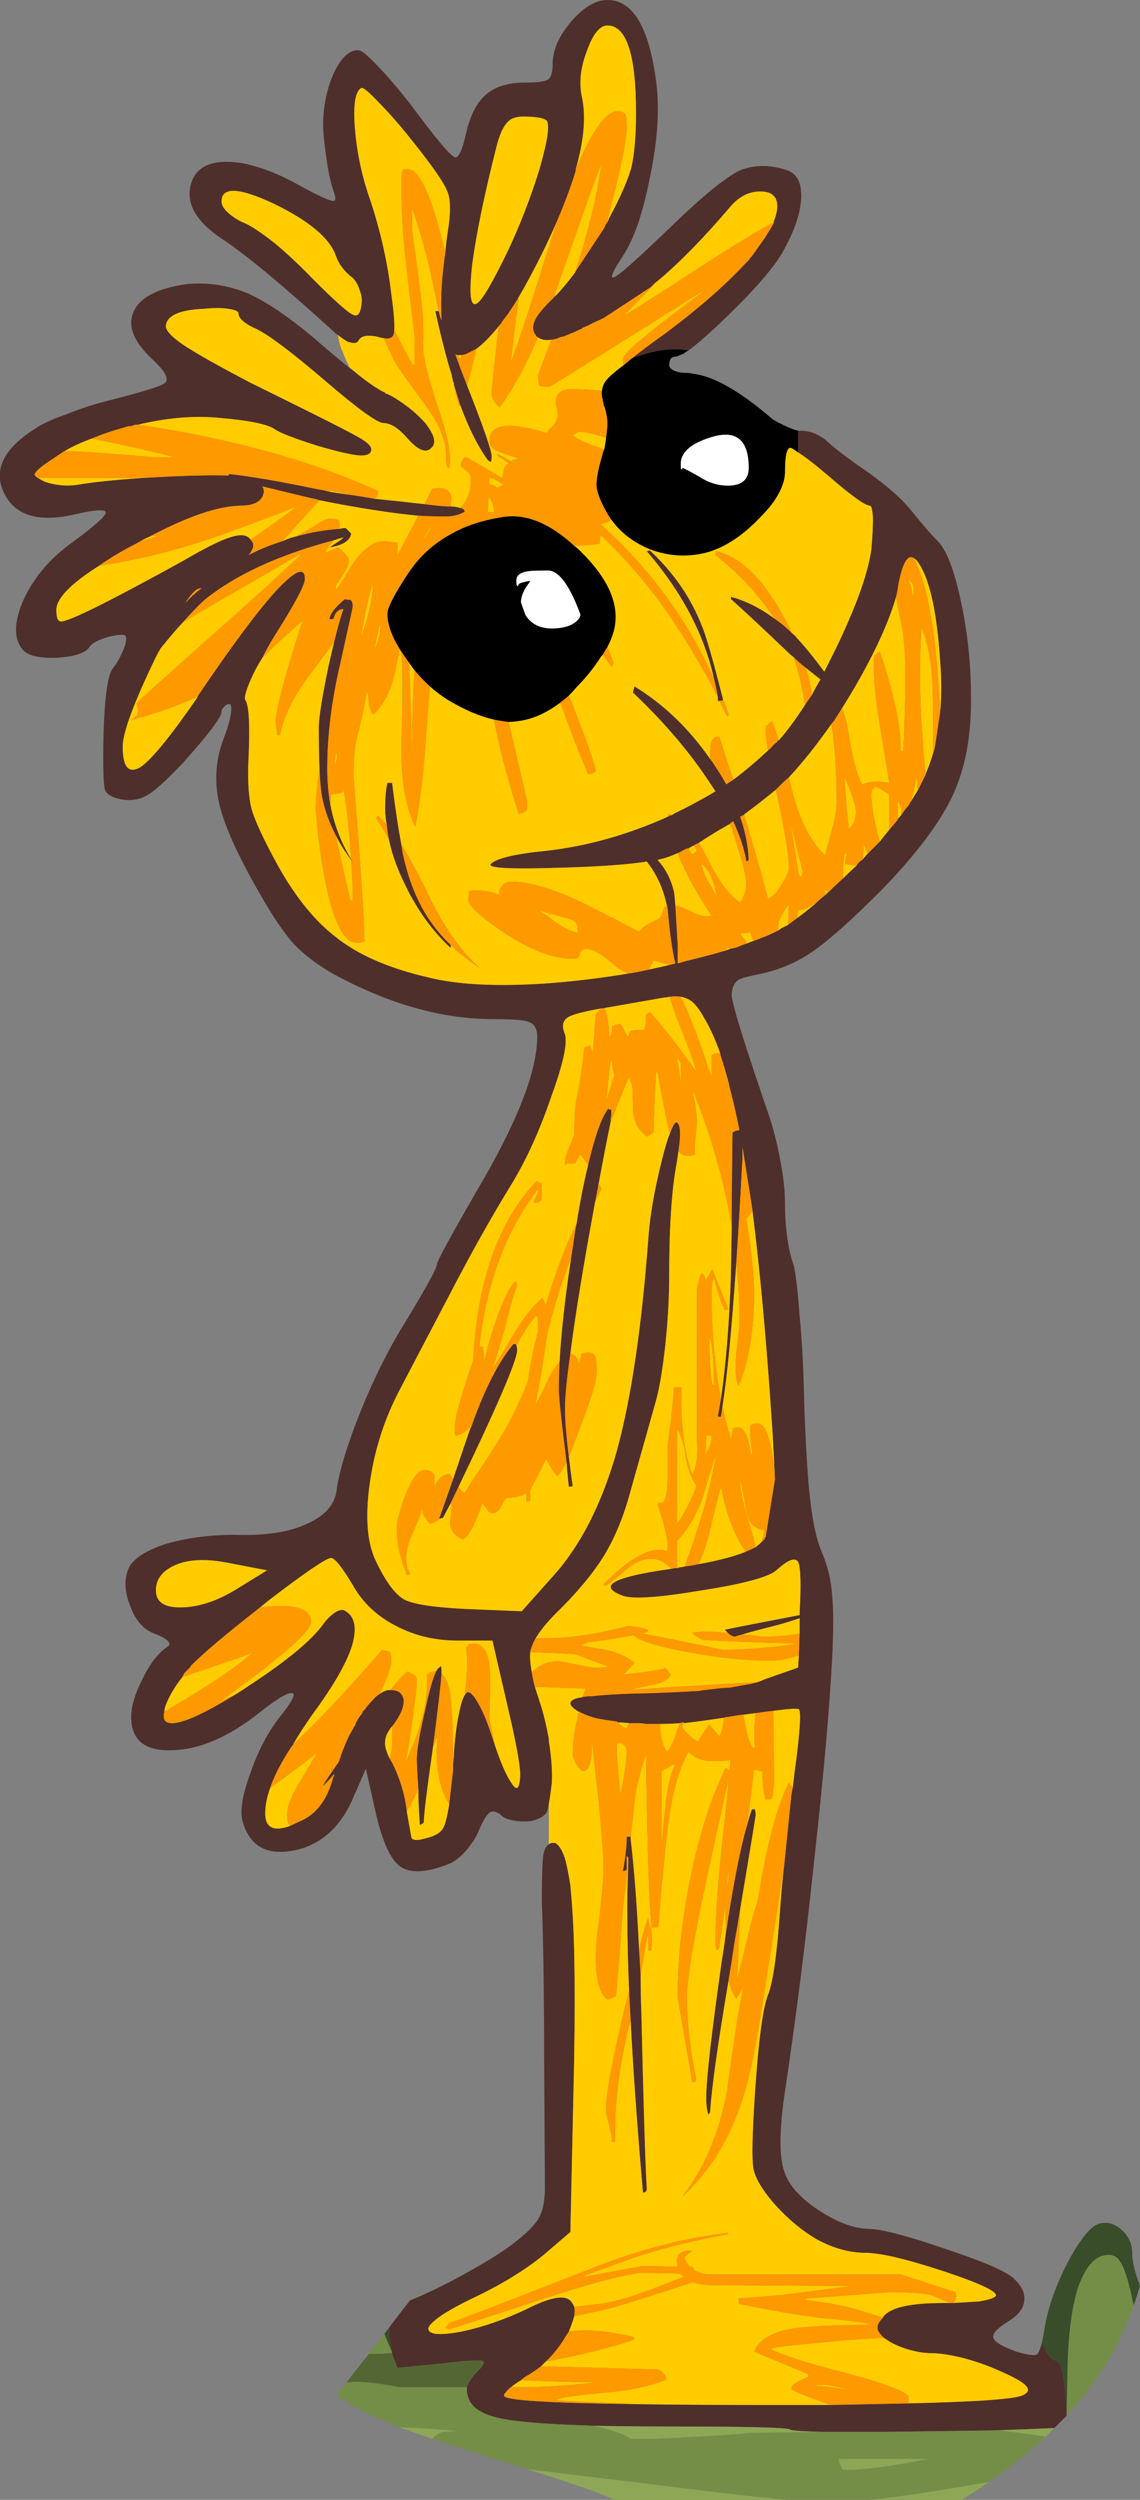 <?xml version="1.0" encoding="utf-8"?>
<!-- Generator: Adobe Illustrator 16.0.0, SVG Export Plug-In . SVG Version: 6.00 Build 0)  -->
<!DOCTYPE svg PUBLIC "-//W3C//DTD SVG 1.1//EN" "http://www.w3.org/Graphics/SVG/1.1/DTD/svg11.dtd">
<svg version="1.1" id="Layer_1" xmlns="http://www.w3.org/2000/svg" xmlns:xlink="http://www.w3.org/1999/xlink" x="0px" y="0px"
	 width="73.85px" height="161.9px" viewBox="0 0 73.85 161.9" enable-background="new 0 0 73.85 161.9" xml:space="preserve">
<rect x="0" y="0" width="73.85" height="161.9" fill="#808080" stroke="none"/>
<g>
	<g>
		<path fill-rule="evenodd" clip-rule="evenodd" fill="#4F2F2B" d="M21.9,21.7c-0.067-0.034-0.133-0.083-0.2-0.15
			c-3.367-3.066-5.817-5.1-7.35-6.1c-1.633-1.1-2.3-2.25-2-3.45c0.3-1.233,1.383-1.717,3.25-1.45c1.267,0.233,2.617,0.767,4.05,1.6
			c1,0.533,1.617,0.817,1.85,0.85c0.233,0.066,0.283-0.1,0.15-0.5c-0.267-0.7-0.483-1.833-0.65-3.4
			c-0.167-1.333-0.017-2.65,0.45-3.95c0.5-1.267,1.083-1.9,1.75-1.9c0.2,0,0.616,0.333,1.25,1c0.667,0.7,1.366,1.517,2.1,2.45
			c1.7,2.3,2.684,3.466,2.95,3.5c0.233,0,0.467-0.534,0.7-1.6c0.267-1.133,0.683-1.95,1.25-2.45c0.6-0.533,1.45-0.8,2.55-0.8
			c0.8,0,1.3-0.067,1.5-0.2s0.3-0.467,0.3-1c0-0.9,0.4-1.817,1.2-2.75S38.583,0,39.35,0c1.7,0,2.768,1.883,3.2,5.65
			c0.167,1.7,0.017,3.65-0.45,5.85c-0.433,2.233-1,3.9-1.699,5c-0.801,1.2-0.967,1.667-0.5,1.4c0.5-0.333,1.717-1.433,3.649-3.3
			c1.967-1.9,3.417-3.083,4.351-3.55c0.967-0.4,2.017-0.4,3.149,0c0.601,0.233,0.884,0.817,0.851,1.75
			c-0.033,0.934-0.384,2.017-1.051,3.25c-0.467,0.967-1.649,2.383-3.55,4.25c-1.2,1.167-2.1,1.967-2.7,2.4
			c-1-0.2-2.217-0.034-3.649,0.5c0.533-0.434,1.2-0.934,2-1.5c2.167-1.6,3.95-3.15,5.35-4.65c0.067-0.066,0.117-0.117,0.15-0.15
			c0.066-0.067,0.116-0.133,0.149-0.2c0.033-0.034,0.067-0.067,0.101-0.1l0.85-1.2c0.233-0.367,0.434-0.7,0.601-1H50.1
			c0.167-0.4,0.25-0.75,0.25-1.05c0-0.633-0.366-0.95-1.1-0.95s-1.383,0.333-1.95,1c-1.7,2-3.267,3.6-4.7,4.8
			c-0.1,0.066-0.183,0.133-0.25,0.2l-0.199,0.2l-3.051,2c-0.3,0.133-0.616,0.283-0.949,0.45c-0.033,0.033-0.067,0.05-0.101,0.05
			l-0.35,0.15v0.05h-0.05l-0.2,0.1c-0.033,0-0.067,0.017-0.101,0.05c-0.333,0.133-0.616,0.25-0.85,0.35h-0.05
			c-0.167,0.033-0.3,0.083-0.4,0.15c-0.033,0-0.066,0-0.1,0c-0.067,0.033-0.134,0.05-0.2,0.05h-0.025
			c-0.355,0.063-0.647,0.013-0.875-0.15c-0.067-0.034-0.117-0.083-0.15-0.15c-0.2-0.267-0.217-0.583-0.05-0.95s0.583-0.867,1.25-1.5
			V19.2h0.05c0.366-0.367,0.8-0.884,1.3-1.55c0.133-0.233,0.283-0.467,0.45-0.7l1.45-2.2c0.033-0.1,0.083-0.2,0.149-0.3
			c0.067-0.1,0.117-0.2,0.15-0.3c0.733-1.367,1.217-2.467,1.45-3.3C41.1,9.983,41.2,8.8,41.2,7.3c0-3.767-0.617-5.65-1.851-5.65
			c-0.5,0-0.949,0.567-1.35,1.7c-0.4,1.066-0.5,2.05-0.3,2.95c0.267,1.233,0.133,2.783-0.4,4.65c0,0.033,0,0.066,0,0.1
			c-0.3,1-0.717,2.117-1.25,3.35c-0.3,0.7-0.633,1.417-1,2.15c-0.5,1-0.983,1.9-1.45,2.7c-0.034,0.033-0.05,0.066-0.05,0.1l-0.65,1
			c-0.167,0.2-0.317,0.4-0.45,0.6c-0.6,0.767-1.134,1.316-1.6,1.65l-0.5,0.25c-0.067,0.033-0.133,0.066-0.2,0.1
			c-0.067,0-0.133,0.017-0.2,0.05H29.9c-0.078,0-0.145,0-0.2,0c-0.067,0-0.134-0.017-0.2-0.05c0.2,0.566,0.45,1.233,0.75,2
			c1.066,2.7,1.6,4.233,1.6,4.6c0,0.267-0.034,0.383-0.1,0.35l-0.15-0.1c-0.667-0.933-1.267-2.133-1.8-3.6
			c-0.133-0.434-0.267-0.867-0.4-1.3c0-0.033,0-0.067,0-0.1c-0.033-0.033-0.05-0.066-0.05-0.1c-0.034-0.134-0.067-0.284-0.1-0.45
			c-0.333-1.067-0.684-2.434-1.05-4.1h0.2l0.05,0.075v0.025c0,0.066,0.05,0.233,0.15,0.5c0-0.1,0-0.184,0-0.25
			c-0.067-1.2,0.017-2.583,0.25-4.15c0.033-0.434,0.083-0.867,0.15-1.3c0.2-1.2,0.2-2.066,0-2.6c-0.2-0.567-0.983-1.7-2.35-3.4
			c-0.767-0.967-1.483-1.783-2.15-2.45c-0.633-0.667-1-0.967-1.1-0.9C23,5.933,22.867,6.833,23,8.4s0.467,3.1,1,4.6
			c0.667,2.033,1.117,4.05,1.35,6.05c0.2,1.4,0.25,2.267,0.15,2.6c-0.066,0.233-0.283,0.317-0.65,0.25
			c-0.067,0-0.15-0.017-0.25-0.05c-0.233-0.067-0.434-0.1-0.6-0.1c-0.4-0.033-0.667,0.083-0.8,0.35c-0.1,0.133-0.3,0.15-0.6,0.05
			h-0.05C22.316,22.017,22.1,21.867,21.9,21.7z M6.4,36.65c-1.833,1.167-2.75,2.117-2.75,2.85c0,0.5,0.1,0.75,0.3,0.75
			c0.533,0,3.183-1.317,7.95-3.95c1.367-0.8,2.367-1.3,3-1.5c0.6-0.2,1.017-0.183,1.25,0.05c0.1,0.1,0.183,0.216,0.25,0.35v0.2
			c0,0.067-0.033,0.15-0.1,0.25c-0.033,0.1-0.1,0.2-0.2,0.3c0.7-0.367,1.433-0.667,2.2-0.9c0.267-0.133,0.55-0.233,0.85-0.3
			c0.933-0.267,1.883-0.434,2.85-0.5c0.133-0.033,0.267-0.05,0.4-0.05l0.35,0.35c-0.066,0.467-0.533,0.767-1.4,0.9l0.75-0.5
			l0.15-0.15c-0.233,0.067-0.45,0.133-0.65,0.2c-3.534,0.933-6.317,2.217-8.35,3.85c-0.367,0.333-0.833,0.816-1.4,1.45
			c-0.434,0.467-0.917,1.033-1.45,1.7c-0.1,0.167-0.2,0.35-0.3,0.55c-1.434,2.967-2.15,4.9-2.15,5.8c0,1.367,0.4,1.8,1.2,1.3
			c0.733-0.533,1.95-2.033,3.65-4.5V45.1c2.134-3.167,3.817-5.434,5.05-6.8c1.267-1.367,1.9-1.633,1.9-0.8c0,0.4-0.7,1.7-2.1,3.9
			c-0.233,0.4-0.45,0.8-0.65,1.2c-0.3,0.466-0.55,0.933-0.75,1.4c-0.333,0.767-0.45,1.217-0.35,1.35c0.233,0.367,0.3,1.617,0.2,3.75
			c-0.067,1.433,0,2.533,0.2,3.3c0.233,0.8,0.8,2.017,1.7,3.65c1.167,2.1,2.467,3.684,3.9,4.75c1.433,1.1,3.383,1.934,5.85,2.5
			c1.833,0.467,4.333,0.6,7.5,0.4c1.833-0.134,3.65-0.35,5.45-0.65c0.433-0.066,0.866-0.15,1.3-0.25c0.467-0.1,0.917-0.2,1.35-0.3
			c0.134-0.033,0.268-0.067,0.4-0.1c-0.2-0.8-0.367-1.983-0.5-3.55c0-0.067-0.017-0.133-0.05-0.2c-0.233-1.1-0.667-2.05-1.3-2.85
			c-1.268,0.2-3.167,0.333-5.7,0.4c-3.2,0.1-4.667,0.017-4.4-0.25c0.367-0.367,1.567-0.65,3.6-0.85c2.633-0.3,5.25-1.034,7.85-2.2
			h0.05c0-0.033,0.017-0.05,0.05-0.05c0.033-0.034,0.084-0.05,0.15-0.05c0.066-0.033,0.117-0.066,0.15-0.1
			c0.967-0.467,1.866-0.95,2.699-1.45c-0.199-0.3-0.399-0.6-0.6-0.9c-1.267-1.867-2.85-3.7-4.75-5.5l0.1-0.4
			c1.9,1.167,3.533,2.733,4.9,4.7c0.133,0.167,0.25,0.333,0.35,0.5c0.268,0.4,0.5,0.783,0.7,1.15c0.134-0.1,0.283-0.2,0.45-0.3
			c0.8-0.6,1.55-1.233,2.25-1.9c0.133-0.1,0.25-0.217,0.35-0.35c0.067-0.067,0.15-0.133,0.25-0.2c0-0.033,0.018-0.066,0.051-0.1
			h0.05c0.533-0.6,1.1-1.367,1.7-2.3c0.133-0.2,0.283-0.417,0.449-0.65c0.167-0.333,0.351-0.667,0.551-1
			c-0.301-0.233-0.617-0.483-0.95-0.75c-0.267-0.2-0.533-0.434-0.8-0.7C51.3,42.483,51.2,42.4,51.1,42.3
			c-1.6-1.533-2.85-2.7-3.75-3.5v-0.15c0.967,0.267,1.9,0.733,2.801,1.4c0.399,0.267,0.783,0.583,1.149,0.95
			c0.134,0.1,0.25,0.217,0.351,0.35c0.5,0.533,1.083,1.25,1.75,2.15c0.232-0.467,0.482-0.967,0.75-1.5
			c1.333-2.767,2.1-4.917,2.3-6.45c0.066-0.767,0.1-1.433,0.1-2c-0.033-0.533-0.1-0.8-0.2-0.8c-0.3,0-1.183-0.633-2.649-1.9
			c-0.9-0.767-1.567-1.284-2-1.55c0-0.033,0-0.066,0-0.1c0-0.6,0-1.034,0-1.3c0.066,0,0.149,0,0.25,0c0.267,0,0.566,0.067,0.899,0.2
			c0.334,0.167,0.584,0.333,0.75,0.5c0.5,0.466,1.384,1.133,2.65,2c1.267,0.9,2.217,1.75,2.85,2.55c0.7,0.867,1.25,1.5,1.65,1.9
			c0.566,0.567,1.066,1.867,1.5,3.9c0.434,2.033,0.65,4.083,0.65,6.15c0.033,2.533-0.367,4.683-1.2,6.45s-2.367,3.8-4.601,6.1
			c-1.899,1.9-3.35,3.2-4.35,3.9c-1.033,0.733-2.167,1.233-3.4,1.5c-0.833,0.167-1.333,0.3-1.5,0.4C47.55,63.65,47.4,64,47.4,64.5
			c0.066,0.667,0.883,3.283,2.449,7.85c0.268,0.8,0.5,1.733,0.7,2.8s0.3,1.95,0.3,2.65c0,1.667,0.184,3.033,0.551,4.101
			c0.133,0.433,0.267,1.533,0.399,3.3c0.167,1.767,0.267,3.683,0.3,5.75c0.101,2.833,0.233,4.933,0.4,6.3
			c0.167,1.434,0.417,2.533,0.75,3.3c0.367,0.867,0.583,1.767,0.65,2.7c0.1,0.934,0.1,2.366,0,4.3
			c-0.167,3.167-0.551,7.467-1.15,12.9c-0.566,5.366-1.217,10.483-1.95,15.35c-0.333,2.4-0.316,4.05,0.05,4.95
			c0.301,0.833,1.033,1.633,2.2,2.4c1.167,0.767,2.233,1.166,3.2,1.199c0.8,0,2.417,0.417,4.85,1.25
			c2.434,0.801,3.934,1.434,4.5,1.9c0.567,0.5,0.817,1,0.75,1.5c-0.033,0.5-0.383,0.95-1.05,1.35c-0.7,0.434-1.017,0.783-0.95,1.051
			c0.067,0.267,0.567,0.566,1.5,0.899c0.667,0.2,1.101,0.267,1.301,0.2l0.05-0.05c0.1-0.101,0.2-0.351,0.3-0.75
			c0.333,0.767,0.617,1.149,0.85,1.149c0.4,0,0.65,1.117,0.75,3.351c0,0.066,0,0.149,0,0.25c-0.267,0.267-0.533,0.533-0.8,0.8
			l-1.2,0.05c-0.8,0.033-1.649,0.066-2.55,0.101H64.5c-2.167,0.033-4.6,0.066-7.3,0.1c-1.601,0-2.884,0-3.851,0
			c-1.366-0.033-2.083-0.083-2.149-0.15c-0.167-0.133-2.717-0.199-7.65-0.199c-1.933,0-3.616-0.018-5.05-0.051
			c-2.233-0.066-3.883-0.166-4.95-0.3c-1.533-0.167-2.517-0.517-2.95-1.05l-0.05-0.05c-0.033-0.067-0.066-0.117-0.1-0.15
			c-0.167-0.333-0.233-0.649-0.2-0.95c0.066-0.267,0.267-0.583,0.6-0.949c0.466-0.434,0.6-0.684,0.4-0.75
			c-0.233-0.067-1.05-0.018-2.45,0.149l-3.05,0.3l-0.35-0.899v-0.05v-0.051c-0.133-0.566-0.2-1.1-0.2-1.6
			c0.5-0.667,0.95-1.25,1.35-1.75c0.134-0.066,0.283-0.134,0.45-0.2c0.566-0.233,1.333-0.6,2.3-1.1c1.867-1,3.184-1.8,3.95-2.4
			c0.867-0.667,1.417-1.217,1.65-1.649c0.267-0.467,0.4-1.117,0.4-1.95l-0.05-8.351c0-4.066-0.05-7.483-0.15-10.25
			c0-1.5,0.033-2.5,0.1-3c0.066-0.333,0.183-0.55,0.35-0.649c0.067-0.067,0.15-0.101,0.25-0.101h0.15
			c0.233,0.101,0.45,0.434,0.649,1v0.051c0,0.033,0.018,0.066,0.051,0.1v0.05c0.1,0.4,0.199,0.917,0.3,1.55
			c0.033,0.367,0.066,0.767,0.1,1.2c0.2,2.566,0.233,6.617,0.101,12.15l-0.2,9.1l-1.75,1.5c-1.233,1-2.767,1.934-4.6,2.8
			c-0.767,0.367-1.434,0.733-2,1.101c-0.567,0.399-0.85,0.683-0.85,0.85c0,0.4,0.717,0.467,2.15,0.2c1.4-0.3,2.8-0.783,4.2-1.45
			c1.5-0.767,2.45-0.95,2.85-0.55c0.1,0.1,0.183,0.233,0.25,0.4c0.033,0.166,0.033,0.366,0,0.6c-0.067,0.267-0.184,0.6-0.351,1
			c-0.066,0.1-0.133,0.2-0.199,0.3c-0.367,0.634-0.8,1.184-1.3,1.65c-0.1,0.1-0.2,0.2-0.3,0.3c-0.267,0.2-0.533,0.383-0.8,0.55
			c-0.2,0.101-0.367,0.217-0.5,0.351c-0.267,0.166-0.483,0.316-0.65,0.449c-0.167,0.134-0.284,0.25-0.35,0.351
			c-0.066,0.066-0.1,0.116-0.1,0.149v0.051c0,0.3,2.883,0.482,8.65,0.55c2.134,0.033,4.684,0.05,7.65,0.05c1.733,0,3.35,0,4.85,0
			c1.833-0.033,3.483-0.066,4.95-0.1c4.6-0.101,7.117-0.284,7.55-0.551c0.333-0.166,0.384-0.366,0.15-0.6
			c-0.2-0.233-0.8-0.566-1.8-1c-0.667-0.3-1.434-0.566-2.301-0.8c-0.833-0.2-1.5-0.3-2-0.3c-0.467,0-0.982-0.084-1.55-0.25
			c-0.533-0.167-0.95-0.351-1.25-0.551c-0.1-0.066-0.2-0.133-0.3-0.199c-0.233-0.233-0.367-0.417-0.4-0.551v-0.05
			c0-0.066,0-0.116,0-0.149c0.033-0.167,0.15-0.351,0.351-0.551c0-0.033,0.017-0.066,0.05-0.1c0.467-0.566,1.75-0.85,3.85-0.85
			c0.134,0,0.283,0,0.45,0c0.067,0,0.134,0,0.2,0c0.6-0.034,1.15-0.067,1.65-0.101c0.633-0.1,1-0.217,1.1-0.35
			c0.167-0.267-0.95-0.8-3.35-1.601c-2.434-0.8-4.134-1.199-5.101-1.199c-1,0-2.033-0.284-3.1-0.851c-1.033-0.6-2-1.417-2.9-2.45
			c-0.733-0.866-1.149-1.6-1.25-2.199c-0.1-0.601-0.066-2.184,0.101-4.75c0.232-3.467,0.517-5.617,0.85-6.45
			c0.333-0.834,0.6-2.75,0.8-5.75c0.067-0.934,0.15-1.817,0.25-2.65l0.45-4.399v-0.051c0.033-0.233,0.066-0.416,0.1-0.55
			c0.033-0.3,0.067-0.583,0.101-0.85c0.366-2.667,0.467-4.084,0.3-4.25c-0.1-0.067-0.65-0.033-1.65,0.1
			c-0.333,0.033-0.717,0.083-1.149,0.15c-0.267,0.033-0.533,0.066-0.8,0.1c-0.334,0.033-0.667,0.083-1,0.15
			c-0.101,0-0.184,0.017-0.25,0.05c-0.9,0.133-1.768,0.25-2.601,0.35v-0.05c-0.1,0-0.183,0.017-0.25,0.05
			c-0.467,0.033-0.899,0.051-1.3,0.051c-0.333,0-0.633,0-0.9,0c-0.166-0.034-0.316-0.051-0.449-0.051c-0.033,0-0.067,0-0.101,0
			c-0.2,0-0.383,0-0.55,0c-0.267-0.033-0.517-0.05-0.75-0.05v-0.05c-0.5-0.066-0.934-0.134-1.3-0.2c-0.4-0.1-0.733-0.217-1-0.35
			c-0.067-0.033-0.134-0.067-0.2-0.101c-0.033,0-0.066-0.017-0.1-0.05c-0.634-0.399-0.601-0.684,0.1-0.85
			c0.066,0,0.15-0.017,0.25-0.05c0.167-0.034,0.367-0.051,0.6-0.051c0.834-0.1,2.101-0.166,3.801-0.199
			c1.1-0.034,2.166-0.084,3.199-0.15c0.101-0.033,0.2-0.05,0.301-0.05c0.267-0.033,0.55-0.067,0.85-0.101
			c0.267-0.033,0.517-0.05,0.75-0.05c0.533-0.1,1-0.184,1.4-0.25c0.133-0.033,0.267-0.066,0.399-0.1c0.2-0.067,0.367-0.134,0.5-0.2
			L51.7,108l0.05-0.8l0.05-1.4v-1c-0.467,0.167-1.017,0.333-1.649,0.5c-0.934,0.233-1.617,0.417-2.051,0.55
			c-0.267,0.067-0.433,0.117-0.5,0.15c-0.166-0.033-0.316-0.117-0.449-0.25c-0.067-0.066-0.134-0.134-0.2-0.2
			c0.267-0.066,1.883-0.383,4.85-0.95v-0.149c0.101-1.867,0.067-2.967-0.1-3.3c-0.2-0.301-0.65-0.134-1.351,0.5
			c-0.467,0.466-2.1,0.916-4.899,1.35c-2.767,0.467-4.467,0.583-5.101,0.35c-1.699-0.633-0.649-1.217,3.15-1.75
			c0.133-0.033,0.283-0.05,0.45-0.05c0.033-0.033,0.066-0.05,0.1-0.05c0.101,0,0.2-0.017,0.3-0.05c0.301-0.033,0.601-0.084,0.9-0.15
			c1.3-0.233,2.316-0.5,3.05-0.8c0.233-0.1,0.45-0.2,0.65-0.3c0.167-0.134,0.3-0.25,0.399-0.351c0.067-0.066,0.134-0.133,0.2-0.199
			V99.6c0-0.033,0.017-0.05,0.05-0.05L50.2,95.8c-0.033-0.866-0.083-1.85-0.15-2.95c-0.366-5.666-0.8-10.467-1.3-14.399V78.4
			c-0.233-1.5-0.45-2.867-0.65-4.1c0,0.2,0,0.434,0,0.7c-0.133,2.5-0.267,4.75-0.399,6.75c-0.3,4.366-0.601,7.483-0.9,9.35
			c-0.033,0.233-0.066,0.45-0.1,0.65h-0.2c0.066-0.367,0.133-0.75,0.2-1.15c0.333-2.267,0.55-4.967,0.649-8.1
			c0-0.033,0.018-1.066,0.051-3.1c0-1.467,0.017-3.483,0.05-6.05c0.133-0.1,0.283-0.15,0.45-0.15
			c-0.167-0.867-0.351-1.684-0.551-2.45c-0.066-0.233-0.116-0.45-0.149-0.65c-0.033-0.067-0.05-0.133-0.05-0.2
			c-0.033-0.067-0.051-0.117-0.051-0.15c-0.066-0.233-0.133-0.467-0.199-0.7c-0.033-0.066-0.051-0.133-0.051-0.2
			c-0.1-0.233-0.166-0.45-0.199-0.65c-0.334-0.934-0.684-1.7-1.051-2.3c-0.366-0.667-0.717-1.067-1.05-1.2
			c-0.133-0.067-0.283-0.117-0.45-0.15c-0.199-0.033-0.433-0.033-0.699,0c-0.134,0.033-0.25,0.05-0.351,0.05l-3.7,0.65
			c-0.066,0-0.133,0.017-0.199,0.05c-0.067,0-0.117,0-0.15,0c-1.133,0.2-1.85,0.383-2.15,0.55c-0.366,0.2-0.467,0.533-0.3,1
			c0.267,0.533-0.017,1.933-0.85,4.2c-0.767,2.267-1.684,4.25-2.75,5.95c-1.2,1.967-2.45,4.2-3.75,6.7l-3.25,6.2
			c-1.034,1.933-1.7,4-2,6.199c-0.3,2.167-0.167,3.834,0.4,5c0.633,1.334,1.25,2.167,1.85,2.5c0.6,0.301,1.917,0.5,3.95,0.601
			l3.65,0.149l2.05-2.3c1.767-1.967,3.133-4.649,4.1-8.05c0.933-3.4,1.616-8,2.05-13.8c0.1-1.434,0.383-3.083,0.85-4.95
			c0.2-0.833,0.384-1.45,0.551-1.85c0.199-0.533,0.35-0.767,0.449-0.7c0.233,0.133,0.268,0.75,0.101,1.85
			c-0.033,0.233-0.067,0.467-0.101,0.7c-0.333,1.7-0.5,4.167-0.5,7.4c0,1.399-0.083,2.883-0.25,4.449
			c-0.166,1.533-0.366,2.733-0.6,3.601l-1.65,5.85c-0.433,1.634-1.017,3.05-1.75,4.25c-0.732,1.167-1.767,2.4-3.1,3.7
			c-0.566,0.566-1,1.1-1.3,1.6c-0.134,0.233-0.233,0.467-0.3,0.7c-0.033,0.066-0.05,0.134-0.05,0.2c-0.034,0.333,0,0.767,0.1,1.3
			c0.033,0.267,0.1,0.583,0.2,0.95c0.133,0.4,0.284,0.866,0.45,1.4c0.167,0.566,0.316,1.216,0.45,1.949
			c0,0.134,0.017,0.283,0.05,0.45c0.133,0.934,0.183,1.733,0.15,2.4c-0.066,0.566-0.133,1.033-0.2,1.399
			c-0.033,0.233-0.083,0.417-0.15,0.551c-0.2,0.267-0.55,0.449-1.05,0.55c-0.367,0.033-0.733,0.017-1.1-0.05
			c-0.4-0.067-0.684-0.2-0.85-0.4c-0.3-0.2-0.533-0.233-0.7-0.1c-0.2,0.166-0.434,0.566-0.7,1.199c-0.2,0.467-0.5,0.917-0.9,1.351
			c-0.367,0.399-0.733,0.666-1.1,0.8c-1.4,0.533-2.417,0.583-3.05,0.15c-0.634-0.434-1.167-1.584-1.6-3.45l-0.65-2.9l-0.85,1.95
			c-0.833,1.9-2.117,3.017-3.85,3.35c-1.767,0.334-2.867-0.316-3.3-1.949c-0.167-0.667,0.017-1.717,0.55-3.15
			c0.5-1.434,1.15-2.65,1.95-3.65c0.767-0.967,1-1.449,0.7-1.449c-0.3-0.034-1.033,0.416-2.2,1.35
			c-1.967,1.533-3.817,2.316-5.55,2.35C9.383,113.417,8.5,112.7,8.5,111.2c0-0.7,0.25-1.533,0.75-2.5c0.467-0.967,1-1.65,1.6-2.05
			c0.167-0.101,0.167-0.233,0-0.4c-0.2-0.167-0.483-0.316-0.85-0.45c-0.7-0.267-1.217-0.85-1.55-1.75
			c-0.367-0.899-0.417-1.7-0.15-2.399c0.233-0.634,1.033-1.184,2.4-1.65c1.366-0.4,2.866-0.6,4.5-0.6
			c1.966,0.066,3.517-0.167,4.65-0.7c1.167-0.5,1.816-1.217,1.95-2.15c0.167-1.267,0.7-3.017,1.6-5.25c0.9-2.2,1.867-4.116,2.9-5.75
			c1.333-2.2,2-3.417,2-3.649c0-0.2,0.867-1.8,2.6-4.8c2.6-4.4,3.9-7.717,3.9-9.95c0-0.5-0.167-0.817-0.5-0.95
			c-0.267-0.134-1.05-0.2-2.35-0.2c-3.333,0-6.8-0.983-10.4-2.95c-1.033-0.6-1.866-1.233-2.5-1.9c-0.633-0.7-1.35-1.75-2.15-3.15
			c-1.466-2.533-2.367-4.517-2.7-5.95c-0.333-1.467-0.233-2.883,0.3-4.25c0.233-0.6,0.383-1.117,0.45-1.55
			c0.066-0.434,0.033-0.65-0.1-0.65s-0.233,0.05-0.3,0.15c-0.133,0.1-0.2,0.217-0.2,0.35c0,0.333-0.8,1.4-2.4,3.2
			c-1,1.067-1.75,1.767-2.25,2.1s-1.05,0.467-1.65,0.4c-0.7-0.1-1.116-0.316-1.25-0.65c-0.1-0.333-0.133-1.45-0.1-3.35
			c0.066-2.566,0.267-4.066,0.6-4.5c0.333-0.433,0.6-0.933,0.8-1.5c0.1-0.333,0.1-0.55,0-0.65C8,41.083,7.7,41.1,7.2,41.2
			c-0.767,0.2-1.233,0.433-1.4,0.7c-0.267,0.4-0.983,0.633-2.15,0.7c-1.167,0.033-1.9-0.15-2.2-0.55C0.883,41.35,0.9,40.3,1.5,38.9
			c0.633-1.4,1.617-2.6,2.95-3.6c1.6-1.167,2.4-1.867,2.4-2.1c0-0.233-0.65-0.2-1.95,0.1c-2.4,0.567-3.95,0.1-4.65-1.4
			c-0.7-1.467-0.017-2.85,2.05-4.15c0.367-0.267,1.017-0.567,1.95-0.9c0.9-0.367,1.816-0.667,2.75-0.9
			c2.233-0.567,3.467-0.95,3.7-1.15c0.267-0.267-0.017-0.783-0.85-1.55c-1.2-1.133-1.6-2.15-1.2-3.05c0.4-0.934,1.55-1.534,3.45-1.8
			c1.333-0.133,2.65,0.067,3.95,0.6c1.333,0.6,2.9,1.683,4.7,3.25c0.967,0.833,1.8,1.517,2.5,2.05c0.5,0.4,0.95,0.717,1.35,0.95
			c0.1,0.066,0.2,0.117,0.3,0.15c0.034,0.033,0.067,0.067,0.1,0.1h0.05c0.233,0.1,0.45,0.217,0.65,0.35
			c0.733,0.466,1.35,0.983,1.85,1.55c0.6,0.767,0.733,1.3,0.4,1.6c-0.333,0.367-0.833,0.183-1.5-0.55c-0.6-0.7-1.134-1.05-1.6-1.05
			c-0.4,0-1.667-0.917-3.8-2.75c-2.066-1.767-3.517-2.867-4.35-3.3c-0.833-0.367-1.25-0.717-1.25-1.05c0-0.133-0.217-0.233-0.65-0.3
			c-0.433-0.067-0.967-0.067-1.6,0c-1.534,0.066-2.35,0.417-2.45,1.05c-0.066,0.3,0.316,0.733,1.15,1.3
			c0.8,0.533,2.25,1.35,4.35,2.45c4,1.967,6.283,3.117,6.85,3.45c0.633,0.333,0.95,0.617,0.95,0.85c0,0.267-0.217,0.4-0.65,0.4
			c-0.466,0-1.433-0.217-2.9-0.65c-1.467-0.467-2.367-0.817-2.7-1.05c-0.467-0.333-1.717-0.583-3.75-0.75
			c-1.566-0.133-3.267,0.017-5.1,0.45c-0.167,0-0.317,0.033-0.45,0.1H8.35C8.217,27.633,8.1,27.667,8,27.7
			c-0.733,0.2-1.417,0.433-2.05,0.7c-0.634,0.233-1.217,0.5-1.75,0.8c-0.267,0.167-0.517,0.333-0.75,0.5
			c-0.733,0.466-1.134,0.8-1.2,1c-0.033,0.066,0.033,0.15,0.2,0.25c0.1,0.066,0.25,0.15,0.45,0.25c0.7,0.233,1.4,0.3,2.1,0.2
			c0.934-0.167,2.367-0.317,4.3-0.45c0.6-0.034,1.233-0.067,1.9-0.1c1.566-0.067,2.767-0.083,3.6-0.05c0-0.033,0.017-0.066,0.05-0.1
			c1.3,0.133,3.233,0.466,5.8,1c0.233,0.033,0.467,0.083,0.7,0.15c0.433,0.066,0.883,0.133,1.35,0.2c0.5,0.067,1.017,0.15,1.55,0.25
			c1,0.1,2.083,0.217,3.25,0.35c0.467,0.067,0.967,0.117,1.5,0.15c0.066,0,0.133,0,0.2,0c0.233,0,0.433,0.033,0.6,0.1
			c0.2,0.033,0.3,0.117,0.3,0.25c-0.367,0.2-0.767,0.3-1.2,0.3c-0.533,0-1.133-0.017-1.8-0.05c-1.767-0.167-3.9-0.5-6.4-1
			c-0.2-0.067-0.4-0.117-0.6-0.15c-1.267-0.3-2.3-0.55-3.1-0.75c0.066,0.133,0.1,0.267,0.1,0.4c-0.034,0.033-0.05,0.083-0.05,0.15
			c-0.167,0.467-0.667,0.7-1.5,0.7c-1.467,0.033-3.45,0.717-5.95,2.05c-0.167,0.067-0.333,0.15-0.5,0.25
			c-0.233,0.133-0.483,0.267-0.75,0.4C7.617,35.85,6.967,36.25,6.4,36.65z M47.2,128.25c-0.7,4.133-1.101,6.983-1.2,8.55l-0.1,0.15
			c-0.101-0.233-0.15-0.601-0.15-1.101c0-1.166,0.333-4.1,1-8.8c0.1-0.6,0.184-1.167,0.25-1.7c0.5-3.333,0.967-5.717,1.4-7.149
			c0.1-0.4,0.199-0.733,0.3-1l0.149-0.05c0.067,0.033,0.101,0.166,0.101,0.399c0,0.101-0.333,2.134-1,6.101
			c-0.101,0.633-0.217,1.316-0.351,2.05C47.467,126.6,47.333,127.45,47.2,128.25z M21.75,16.55c-0.4-1.133-1.733-2.25-4-3.35
			c-2.267-1.067-3.4-1.117-3.4-0.15c0,0.233,0.15,0.483,0.45,0.75c0.3,0.267,0.65,0.483,1.05,0.65c0.4,0.167,1.05,0.6,1.95,1.3
			c0.833,0.7,1.65,1.467,2.45,2.3c1.367,1.367,2.217,2.133,2.55,2.3c0.333,0.2,0.533,0.017,0.6-0.55c0.067-0.333,0.034-0.667-0.1-1
			c-0.1-0.333-0.25-0.6-0.45-0.8C22.316,17.6,21.95,17.117,21.75,16.55z M32.15,9.55c-0.767,3.033-1.283,5.533-1.55,7.5
			c-0.233,2-0.133,2.867,0.3,2.6c0.333-0.2,1-1.333,2-3.4c0.8-1.7,1.483-3.467,2.05-5.3c0.533-1.867,0.683-2.917,0.45-3.15
			c-0.2-0.167-0.7-0.25-1.5-0.25c-0.5,0-0.85,0.133-1.05,0.4C32.583,8.217,32.35,8.75,32.15,9.55z M20.7,49.85
			c-0.034-0.733-0.05-1.633-0.05-2.7c0-0.667,0.217-2.033,0.65-4.1c0.134-0.566,0.25-1.066,0.35-1.5
			c0.267-1.066,0.467-1.767,0.6-2.1c-0.333,0-0.55,0.216-0.65,0.65h-0.25c0-0.2,0.15-0.467,0.45-0.8
			c0.267-0.267,0.45-0.433,0.55-0.5c0.1,0.033,0.216,0.05,0.35,0.05c0.1,0.066,0.15,0.216,0.15,0.45c0,0.033-0.267,1.25-0.8,3.65
			c-0.566,2.4-0.85,4.683-0.85,6.85c0,0.8,0.066,1.567,0.2,2.3c0.233,1.267,0.683,2.45,1.35,3.55
			c0.059,0.088,0.117,0.179,0.175,0.275c-0.058-0.092-0.116-0.167-0.175-0.225c-0.4-0.534-0.733-1.067-1-1.6
			c-0.434-0.833-0.733-1.684-0.9-2.55C20.783,51.15,20.733,50.583,20.7,49.85z M46.85,45.35L46.6,45.4h-0.1c0-0.1,0-0.183,0-0.25
			c-0.066-0.4-0.15-0.8-0.25-1.2c-0.633-2.867-2.083-5.617-4.35-8.25l0.199-0.05c1.533,1.433,2.65,3.05,3.351,4.85
			C45.717,41.1,46.184,42.717,46.85,45.35z M59.2,36.15c-0.4-0.267-0.733,0.3-1,1.7c-0.033,0.267-0.083,0.533-0.15,0.8
			c-0.467,1.633-1.366,3.6-2.7,5.9c-0.433,0.733-0.866,1.434-1.3,2.1l-0.2,0.25c-0.933,1.333-1.85,2.483-2.75,3.45
			c-0.166,0.133-0.333,0.283-0.5,0.45c-0.1,0.1-0.217,0.217-0.35,0.35c-0.6,0.5-1.283,1.033-2.05,1.6c0,0.033-0.017,0.05-0.05,0.05
			s-0.067,0.017-0.101,0.05c-0.033,0-0.066,0.017-0.1,0.05c0.333,0.967,0.517,1.9,0.55,2.8l-0.15,0.1
			c-0.133-0.8-0.416-1.667-0.85-2.6c-0.1,0.033-0.167,0.083-0.2,0.15c-0.233,0.133-0.467,0.267-0.7,0.4
			c-0.5,0.3-0.949,0.583-1.35,0.85c-0.1,0.033-0.2,0.083-0.3,0.15c-0.134,0.066-0.25,0.133-0.351,0.2c-0.033,0-0.066,0-0.1,0
			l-0.3,0.15c-0.101,0.066-0.2,0.117-0.3,0.15c-0.434,0.2-0.817,0.333-1.15,0.4c-0.033,0-0.083,0.017-0.15,0.05
			c0.5,0.533,0.851,1.2,1.051,2c0.033,0.133,0.066,0.45,0.1,0.95c0.033,0.567,0.083,1.417,0.15,2.55v1.2l0.5-0.15
			c0.967-0.233,1.85-0.467,2.649-0.7c0.067-0.033,0.15-0.066,0.25-0.1l0.45-0.1c0.2-0.1,0.417-0.184,0.65-0.25
			c0.133-0.067,0.267-0.117,0.399-0.15c0.333-0.134,0.634-0.25,0.9-0.35l0.75-0.35c0.066-0.067,0.133-0.117,0.2-0.15
			c0.133-0.067,0.267-0.133,0.399-0.2c0.167-0.133,0.367-0.283,0.601-0.45c0.366-0.267,0.767-0.583,1.199-0.95
			c0.2-0.2,0.434-0.4,0.7-0.6c0.033-0.067,0.083-0.117,0.15-0.15c0.267-0.267,0.566-0.55,0.899-0.85
			c0.268-0.267,0.567-0.55,0.9-0.85c0.033-0.066,0.066-0.117,0.1-0.15c0.101-0.1,0.2-0.183,0.301-0.25
			c0.1-0.133,0.199-0.25,0.3-0.35c0.267-0.267,0.533-0.533,0.8-0.8c0.2-0.267,0.4-0.517,0.6-0.75c0.2-0.233,0.384-0.45,0.551-0.65
			v-0.05c0.1-0.1,0.183-0.2,0.25-0.3c0.166-0.233,0.333-0.45,0.5-0.65c0.033-0.067,0.066-0.133,0.1-0.2h0.05v-0.05
			c0.134-0.233,0.267-0.45,0.4-0.65c0.167-0.333,0.333-0.667,0.5-1c0.033-0.134,0.083-0.267,0.149-0.4
			c0.134-0.333,0.25-0.683,0.351-1.05v0.05c0.066-0.2,0.116-0.417,0.149-0.65l0.301-2c0.1-1.033,0.1-2.167,0-3.4
			c-0.2-2.934-0.617-4.95-1.25-6.05C59.483,36.4,59.333,36.217,59.2,36.15z M38.55,77.85c-0.767,4.167-1.3,7.433-1.6,9.8
			c-0.233,1.633-0.351,2.816-0.351,3.55c0,0.767,0.084,1.816,0.25,3.149c0.067,0.567,0.15,1.2,0.25,1.9l-0.25,0.05
			c-0.066-0.566-0.116-1.1-0.149-1.6c-0.333-2.667-0.5-4.233-0.5-4.7c0-0.566,0.017-1.167,0.05-1.8c0.1-1.867,0.35-4.117,0.75-6.75
			c0.066-0.434,0.133-0.867,0.2-1.3c0.033-0.3,0.083-0.6,0.149-0.9c0.233-1.467,0.483-2.733,0.75-3.8
			c0.434-1.867,0.867-3.083,1.301-3.65c0.066,0.067,0.133,0.083,0.199,0.05c0,0.033,0,0.167,0,0.4
			c-0.033,0.133-0.05,0.283-0.05,0.45c-0.3,1.466-0.566,2.85-0.8,4.15C38.684,77.183,38.617,77.517,38.55,77.85z M12.85,38.15H12.8
			c-0.2,0.1-0.467,0.4-0.8,0.9c0.3-0.333,0.65-0.65,1.05-0.95c-0.033,0-0.066,0-0.1,0C12.917,38.1,12.883,38.117,12.85,38.15z
			 M26,54.7c0.066,0.466,0.15,0.883,0.25,1.25c0.333,1.3,0.816,2.45,1.45,3.45c0.433,0.667,0.933,1.267,1.5,1.8v0.2
			c-1.267-1.167-2.317-2.667-3.15-4.5c-0.4-0.867-0.683-1.7-0.85-2.5c-0.067-0.333-0.117-0.667-0.15-1
			c-0.066-0.367-0.1-0.717-0.1-1.05c0-0.7,0.05-1.25,0.15-1.65h0.3C25.6,52.3,25.8,53.633,26,54.7z M14.95,101.25
			c-1.434-0.3-2.583-0.283-3.45,0.05c-0.934,0.367-1.4,0.934-1.4,1.7s0.566,1.133,1.7,1.1c1.134-0.033,2.317-0.433,3.55-1.199
			l1.95-1.2L14.95,101.25z M32.05,113c0.4,1.2,0.767,2.033,1.1,2.5c0.333,0.533,0.517,0.35,0.55-0.55c0-0.667-0.3-2.267-0.9-4.8
			l-0.9-3.9h-2.25c-1.466,0-2.8-0.316-4-0.95c-1.233-0.633-2.167-1.517-2.8-2.649c-0.7-1.167-1.167-1.75-1.4-1.75
			c-0.3,0-1.65,0.916-4.05,2.75c-0.2,0.166-0.383,0.316-0.55,0.449c-2.133,1.667-3.617,2.917-4.45,3.75
			c-0.033,0.033-0.05,0.067-0.05,0.101c-0.034,0-0.05,0.017-0.05,0.05l-0.35,0.35c-0.034,0.033-0.05,0.067-0.05,0.101
			c-0.033,0.033-0.05,0.066-0.05,0.1l-0.05,0.05h0.025c-0.489,0.614-0.848,1.215-1.075,1.801c-0.066,0.166-0.1,0.316-0.1,0.449
			c-0.133,0.5,0.034,0.75,0.5,0.75h0.05c0.667-0.033,1.816-0.533,3.45-1.5c0.167-0.1,0.333-0.199,0.5-0.3
			c0.333-0.2,0.667-0.417,1-0.649c2.5-1.634,4.117-2.983,4.85-4.051c0.233-0.3,0.483-0.533,0.75-0.699
			c0.267-0.167,0.483-0.184,0.65-0.051c0.6,0.367,0.733,1.117,0.4,2.25c-0.366,1.134-1.2,2.584-2.5,4.351
			c-0.5,0.7-0.933,1.366-1.3,2V113c-0.033,0.033-0.066,0.066-0.1,0.1c-0.667,1-1.133,1.9-1.4,2.7c-0.167,0.467-0.267,0.9-0.3,1.3
			c-0.134,1.2,0.4,1.584,1.6,1.15c0.2-0.1,0.45-0.217,0.75-0.35c1-0.467,1.684-1.417,2.05-2.851l0.05-0.05c0-0.033,0-0.066,0-0.1
			c-0.267,0.3-0.517,0.566-0.75,0.8c0.067-0.167,0.417-0.7,1.05-1.601c0.2-0.633,0.433-1.217,0.7-1.75
			c0.1-0.166,0.183-0.316,0.25-0.449c0.034-0.067,0.067-0.117,0.1-0.15c0.033-0.1,0.066-0.184,0.1-0.25
			c0.066-0.134,0.15-0.267,0.25-0.4c0.066-0.066,0.117-0.149,0.15-0.25c0-0.033,0.017-0.05,0.05-0.05c0-0.033,0.017-0.05,0.05-0.05
			c0.167-0.233,0.333-0.434,0.5-0.6c0.167-0.2,0.333-0.351,0.5-0.45c0.233-0.167,0.45-0.25,0.65-0.25h0.05
			c0.5,0,0.783,0.217,0.85,0.649c0.034,0.434-0.2,0.983-0.7,1.65l-0.05,0.05c-0.3,0.367-0.45,0.7-0.45,1
			c-0.034,0.267,0.066,0.634,0.3,1.101c0.033,0.066,0.083,0.149,0.15,0.25c0.5,1,0.817,2.033,0.95,3.1v0.05l0.3,1.7
			c0.067,0.2,0.383,0.217,0.95,0.05c0.566-0.133,0.933-0.35,1.1-0.649c0.133-0.2,0.267-0.717,0.4-1.551
			c0.066-0.6,0.15-1.333,0.25-2.199c0-0.067,0-0.134,0-0.2c0-0.2,0.017-0.417,0.05-0.65v-0.1v-0.05
			c0.067-1.101,0.183-2.018,0.35-2.75c0.1-0.534,0.217-0.9,0.35-1.101c0.066-0.133,0.133-0.2,0.2-0.2
			c0.167-0.033,0.4,0.217,0.7,0.75s0.583,1.217,0.85,2.051C31.917,112.6,31.983,112.8,32.05,113z M28.5,98.35h-0.05
			c0.333-0.933,0.633-1.783,0.9-2.55c0.433-1.3,0.8-2.383,1.1-3.25c0.033-0.066,0.066-0.133,0.1-0.2
			c0.833-2.366,1.733-4.133,2.7-5.3h0.15c0.034,0,0.05,0.033,0.05,0.101c0.033,0.033,0.05,0.133,0.05,0.3
			c0,0.633-1.267,3.583-3.8,8.85c-0.167,0.333-0.333,0.684-0.5,1.05c-0.167,0.301-0.333,0.617-0.5,0.95L28.5,98.35z M28.05,113.15
			c-0.4,2.8-0.6,4.433-0.6,4.899l-0.25,0.15c-0.067-0.9-0.1-1.667-0.1-2.3c-0.067-1.034-0.1-1.684-0.1-1.95
			c0-0.601,0.184-1.684,0.55-3.25c0.267-1.233,0.5-2.05,0.7-2.45c0.066-0.134,0.133-0.217,0.2-0.25l0.1-0.1
			c0.033,0,0.05,0.116,0.05,0.35c0,0.033,0,0.083,0,0.15C28.566,109,28.383,110.583,28.05,113.15z M40.75,128.9
			c-0.133-3.233-0.15-5.967-0.05-8.2c0-0.134,0-0.267,0-0.4l-0.101-0.1v0.899l-0.25,0.101c0.167-0.9,0.25-1.65,0.25-2.25h0.25
			c0,0.033,0,0.066,0,0.1c0.233,1.967,0.417,4.367,0.551,7.2c0.033,0.5,0.066,1.033,0.1,1.6c0,0.834,0.017,1.684,0.05,2.551
			c0.134,5.866,0.25,9.666,0.351,11.399c-0.033,0.134-0.117,0.2-0.25,0.2c-0.367-4.2-0.634-7.934-0.801-11.2
			C40.816,130.133,40.783,129.5,40.75,128.9z"/>
		<path fill-rule="evenodd" clip-rule="evenodd" fill="#FFCC00" d="M53.8,155.75c-1.5,0-3.116,0-4.85,0
			c-2.967,0-5.517-0.017-7.65-0.05c-3.233-0.134-5.017-0.217-5.35-0.25l0.649-0.2c0.7-0.1,1.75-0.217,3.15-0.35
			c1.3-0.134,2.45-0.4,3.45-0.801c-0.101-0.333-0.3-0.55-0.601-0.649l-7.55-0.2c0.1-0.1,0.2-0.2,0.3-0.3
			c0.466-0.101,1.05-0.217,1.75-0.351c1.801-0.399,3.134-0.767,4-1.1l-0.1-0.15c-1.633-0.399-3.017-0.517-4.15-0.35
			c0.167-0.4,0.283-0.733,0.351-1c0.833-0.167,1.533-0.316,2.1-0.45c0.8-0.2,2.617-0.767,5.45-1.7c0.033-0.033,0.066-0.05,0.1-0.05
			c0.5,0.167,1.184,0.233,2.051,0.2l8.3,0.05c-0.533,0.066-1.833,0.233-3.9,0.5c-0.7,0.101-1.85,0.2-3.45,0.3v0.351
			c2.768,0.566,4.834,0.899,6.2,1c1.101,0.1,1.9,0.217,2.4,0.35c-2.2,0.033-3.767,0.101-4.7,0.2c-1.6,0.2-2.566,0.717-2.9,1.55
			l3.5,1.45v0.2c-0.467,0.166-0.8,0.35-1,0.55l-0.1,0.2C51.25,154.8,52.1,155.15,53.8,155.75z M61.75,149.15
			c0.066-0.067,0.117-0.134,0.15-0.2l0.05-0.25l-0.05-0.25l-3.551-1.15h-12.5c-0.3-0.033-0.583-0.116-0.85-0.25l-0.15-0.25H44.7
			c-0.2-0.2-0.317-0.399-0.351-0.6c0.033-0.101,0.2-0.233,0.5-0.4c-0.232-0.066-0.449-0.05-0.649,0.05
			c-0.233,0.101-0.351,0.301-0.351,0.601c0,0.1,0.018,0.217,0.051,0.35l-2.25-0.05l-3.801,0.7l0.101-0.101
			c2.066-0.767,3.267-1.199,3.6-1.3c1.601-0.5,3.45-0.95,5.55-1.35L47.2,144.6c-3,0.367-5.95,1.134-8.851,2.301
			c-5.433,2.133-8.517,3.316-9.25,3.55l-0.25,0.3l0.25,0.1c0.466-0.133,2.783-0.883,6.95-2.25c2.434-0.767,4.217-1.233,5.351-1.399
			c1.199,0,2.1,0.017,2.699,0.05c0.033,0.066,0.101,0.133,0.2,0.2c-1.267,0.5-2.183,0.85-2.75,1.05
			c-1.033,0.366-1.917,0.6-2.649,0.7c-0.634,0.066-1.2,0.133-1.7,0.2c-0.067-0.167-0.15-0.301-0.25-0.4
			c-0.4-0.4-1.35-0.217-2.85,0.55c-1.4,0.667-2.8,1.15-4.2,1.45c-1.433,0.267-2.15,0.2-2.15-0.2c0-0.167,0.283-0.45,0.85-0.85
			c0.566-0.367,1.233-0.733,2-1.101c1.833-0.866,3.367-1.8,4.6-2.8l1.75-1.5l0.2-9.1c0.133-5.533,0.1-9.584-0.101-12.15
			c-0.033-0.434-0.066-0.833-0.1-1.2c-0.101-0.633-0.2-1.149-0.3-1.55v-0.05c-0.033-0.033-0.051-0.066-0.051-0.1v-0.051
			c-0.199-0.566-0.416-0.899-0.649-1H35.8c-0.1,0-0.183,0.033-0.25,0.101c0-0.3,0-0.584,0-0.851c0-0.5,0-1.017,0-1.55
			c0-0.066,0-0.133,0-0.2c0.067-0.366,0.134-0.833,0.2-1.399c0.033-0.667-0.017-1.467-0.15-2.4c-0.034-0.167-0.05-0.316-0.05-0.45
			c-0.133-0.733-0.283-1.383-0.45-1.949c-0.167-0.534-0.317-1-0.45-1.4l3.3,0.1c-0.067,0.134-0.134,0.317-0.2,0.551
			c-0.1,0.033-0.184,0.05-0.25,0.05c-0.7,0.166-0.733,0.45-0.1,0.85c0.033,0.033,0.066,0.05,0.1,0.05
			c-0.267,1.101-0.4,1.983-0.4,2.65c0,0.4,0.2,0.8,0.601,1.2c0.167,0,0.3-0.067,0.399-0.2c0.167-0.333,0.25-0.9,0.25-1.7
			c0,0.033,0.134,1.217,0.4,3.55c0.233,2.467,0.35,4,0.35,4.601c0,0.733-0.149,2.283-0.449,4.649
			c-0.167,2.134,0.066,3.434,0.699,3.9c0.167-0.033,0.351-0.117,0.551-0.25c0.066-0.467,0.217-2.35,0.449-5.65
			c0.134-1.066,0.25-2.033,0.351-2.899c-0.101,2.233-0.083,4.967,0.05,8.2c-0.066,0.3-0.15,0.633-0.25,1
			c-0.833,3.5-1.25,5.732-1.25,6.699c0,0.2,0.066,0.533,0.2,1c0.133,0.467,0.2,0.834,0.2,1.101h0.199v-0.65
			c0-1.899,0.233-3.899,0.7-6c0.101-0.434,0.2-0.85,0.3-1.25c0.167,3.267,0.434,7,0.801,11.2c0.133,0,0.217-0.066,0.25-0.2
			c-0.101-1.733-0.217-5.533-0.351-11.399c-0.033-0.867-0.05-1.717-0.05-2.551c0.2-1.133,0.35-1.983,0.45-2.55l0.05,0.15v0.85h0.2
			l0.05-0.649c0-0.233-0.033-0.5-0.1-0.801C42.05,124.583,42,124.366,42,124.2c-0.133,0.267-0.333,0.95-0.6,2.05
			c-0.134-2.833-0.317-5.233-0.551-7.2c0.134-1.167,0.233-2.1,0.301-2.8c0.199-0.967,0.433-1.85,0.699-2.65
			c0.067,5.5,0.184,9.25,0.351,11.25l0.45-0.05c0.199-2.6,0.383-4.566,0.55-5.899c0.233-2.367,0.7-4.184,1.399-5.45
			c0.4,0.399,0.9,0.6,1.5,0.6c0.667,0,1.033-0.017,1.101-0.05c0.033-0.033,0.066-0.05,0.1-0.05c0,0.233-0.017,0.5-0.05,0.8
			c0-0.1-0.017-0.15-0.05-0.15l-0.2-0.1c-0.967,2-1.733,4.417-2.3,7.25c-0.533,2.633-0.8,5.167-0.8,7.6l0.949,5.5
			c0.167,0,0.25-0.05,0.25-0.149c-0.399-2-0.6-3.783-0.6-5.351c0-1.199,0.467-3.949,1.4-8.25c0.699-3.199,1.133-5.149,1.3-5.85
			c-0.067,0.9-0.167,1.9-0.3,3c-0.367,3.267-0.551,5.767-0.551,7.5c0,0.3,0.033,0.483,0.101,0.55c0.1-0.066,0.149-0.167,0.149-0.3
			c0.2-1.2,0.317-2.05,0.351-2.55c0.033,0.1,0.05,0.733,0.05,1.899c-0.066,0.533-0.15,1.101-0.25,1.7c-0.667,4.7-1,7.634-1,8.8
			c0,0.5,0.05,0.867,0.15,1.101l0.1-0.15c0.1-1.566,0.5-4.417,1.2-8.55c0.1,0.467,0.267,0.866,0.5,1.2
			c0.167-0.267,0.316-0.533,0.45-0.8v0.05c-0.301,1.433-0.65,3.683-1.051,6.75c-0.533,2.767-1.5,5.033-2.899,6.8
			c1.767-1.6,3.066-3.7,3.899-6.3c0.434-1.3,0.884-3.467,1.351-6.5c0.566-3.634,1.017-6.517,1.35-8.65
			c-0.1,0.833-0.183,1.717-0.25,2.65c-0.2,3-0.467,4.916-0.8,5.75c-0.333,0.833-0.617,2.983-0.85,6.45
			c-0.167,2.566-0.2,4.149-0.101,4.75c0.101,0.6,0.517,1.333,1.25,2.199c0.9,1.033,1.867,1.851,2.9,2.45
			c1.066,0.566,2.1,0.851,3.1,0.851c0.967,0,2.667,0.399,5.101,1.199c2.399,0.801,3.517,1.334,3.35,1.601
			c-0.1,0.133-0.467,0.25-1.1,0.35C62.9,149.083,62.35,149.116,61.75,149.15z M42.75,111.65c0.4,0,0.833-0.018,1.3-0.051
			c-0.066,0.167-0.133,0.334-0.2,0.5c-0.199,0.667-0.416,1.117-0.649,1.351C42.934,113.083,42.783,112.483,42.75,111.65z M35.725,22
			c-0.017,0.009-0.025,0.026-0.025,0.05l-0.85,2.25l0.05,0.6L35,25c0.133,0.033,0.333,0.05,0.6,0.05c0.033,0,3.367-2.083,10-6.25
			l-0.149,0.15c-1.2,0.9-2.184,1.65-2.95,2.25c-1.434,1.133-2.15,1.816-2.15,2.05c0,0.167,0.018,0.3,0.051,0.4
			c-0.533,0.4-0.884,0.7-1.051,0.9C39.15,24.75,39.033,25,39,25.3c-0.967-0.066-1.667-0.1-2.1-0.1C36.3,25.233,36,25.533,36,26.1
			c0.1,0.466,0.15,0.75,0.15,0.85c-0.101,0.333-0.25,0.583-0.45,0.75c-0.167,0.133-0.25,0.25-0.25,0.35
			c-2.5-0.767-3.75-0.6-3.75,0.5c0,0.3,0.167,0.517,0.5,0.65c0.233,0.1,0.7,0.267,1.4,0.5c-0.2,0.033-0.35,0.083-0.45,0.15
			c0.233,0.133,0.483,0.283,0.75,0.45c-0.533-0.3-1.083-0.6-1.65-0.9v0.15c0.233,0.133,0.467,0.283,0.7,0.45
			c-0.134,0.1-0.233,0.217-0.3,0.35c-0.033,0.333-0.083,0.533-0.15,0.6c-1.5-0.9-2.283-1.35-2.35-1.35c-0.2,0.133-0.3,0.333-0.3,0.6
			l0.5,0.4c0.1,0.1,0.15,0.267,0.15,0.5c0,0.767-0.233,1.367-0.7,1.8c-0.167-0.067-0.366-0.1-0.6-0.1c0-0.133,0.017-0.316,0.05-0.55
			c-0.066-0.434-0.35-0.65-0.85-0.65L28,31.65l-0.5,1c-1.167-0.133-2.25-0.25-3.25-0.35c0.1-0.066,0.167-0.133,0.2-0.2
			c0.033-0.067,0.05-0.167,0.05-0.3c-3.434-1.566-7.45-2.8-12.05-3.7c-1.034-0.2-2.2-0.4-3.5-0.6c1.833-0.434,3.533-0.583,5.1-0.45
			c2.033,0.167,3.283,0.417,3.75,0.75c0.333,0.233,1.233,0.583,2.7,1.05c1.467,0.433,2.434,0.65,2.9,0.65
			c0.433,0,0.65-0.133,0.65-0.4c0-0.233-0.316-0.517-0.95-0.85c-0.567-0.333-2.85-1.483-6.85-3.45c-2.1-1.1-3.55-1.917-4.35-2.45
			c-0.833-0.567-1.216-1-1.15-1.3c0.1-0.633,0.917-0.983,2.45-1.05c0.633-0.067,1.167-0.067,1.6,0c0.434,0.066,0.65,0.167,0.65,0.3
			c0,0.333,0.417,0.684,1.25,1.05c0.833,0.433,2.283,1.533,4.35,3.3c2.134,1.833,3.4,2.75,3.8,2.75c0.466,0,1,0.35,1.6,1.05
			c0.667,0.733,1.167,0.917,1.5,0.55c0.333-0.3,0.2-0.833-0.4-1.6c-0.5-0.567-1.116-1.083-1.85-1.55
			c-0.2-0.133-0.417-0.25-0.65-0.35H25c-0.033-0.033-0.066-0.067-0.1-0.1c-0.1-0.033-0.2-0.083-0.3-0.15
			c-0.4-0.233-0.85-0.55-1.35-0.95c-0.2-0.167-0.4-0.333-0.6-0.5c-0.167-0.333-0.317-0.667-0.45-1c-0.167-0.367-0.267-0.733-0.3-1.1
			c0.2,0.167,0.417,0.316,0.65,0.45h0.05c0.3,0.1,0.5,0.083,0.6-0.05c0.133-0.267,0.4-0.383,0.8-0.35c0.167,0,0.367,0.033,0.6,0.1
			c0.1,0.033,0.183,0.05,0.25,0.05c0.4,0.833,0.617,1.3,0.65,1.4c0.167,0.333,0.867,1.333,2.1,3c0.867,1.167,1.3,2.25,1.3,3.25
			c0,0.6,0.067,0.85,0.2,0.75c0.033-0.066,0.05-0.267,0.05-0.6c0-0.7-0.3-1.934-0.9-3.7c-0.566-1.733-0.85-2.934-0.85-3.6
			c0.067-0.967,0-2.217-0.2-3.75c-0.3-2.2-0.467-3.45-0.5-3.75v-1.25h0.05c0.566,1.533,1.117,3.683,1.65,6.45
			c0,0.031,0.017,0.073,0.05,0.125L28.4,20.15h-0.2c0.366,1.667,0.716,3.033,1.05,4.1c0.033,0.167,0.066,0.316,0.1,0.45
			c0,0.033,0.017,0.066,0.05,0.1c0,0.033,0,0.067,0,0.1c0.1,0.567,0.217,1.033,0.35,1.4c0.033-0.033,0.05-0.066,0.05-0.1
			c0.533,1.466,1.134,2.667,1.8,3.6l0.15,0.1c0.066,0.033,0.1-0.083,0.1-0.35c0-0.367-0.534-1.9-1.6-4.6
			c0.2-0.634,0.4-1.417,0.6-2.35c0.466-0.333,1-0.883,1.6-1.65c-0.067,0.1-0.117,0.183-0.15,0.25c-0.3,2.5-0.45,3.95-0.45,4.35
			c0,0.2,0.167,0.483,0.5,0.85c0.867-1.167,1.7-2.683,2.5-4.55C35.078,22.013,35.37,22.063,35.725,22z M28.85,16.35
			c-0.067-0.267-0.133-0.517-0.2-0.75c-0.767-3.1-1.517-4.65-2.25-4.65c-0.233,0-0.35,0.017-0.35,0.05l0.05,0.05
			c-0.067,0.067-0.1,0.267-0.1,0.6c0,1.733,0.083,3.383,0.25,4.95c0,0.066,0.2,1.767,0.6,5.1v1.95h-0.1
			c-0.133-0.2-0.533-0.95-1.2-2.25c0,0.1-0.017,0.183-0.05,0.25c0.1-0.333,0.05-1.2-0.15-2.6c-0.233-2-0.684-4.017-1.35-6.05
			c-0.533-1.5-0.867-3.033-1-4.6s0-2.467,0.4-2.7c0.1-0.067,0.467,0.233,1.1,0.9c0.667,0.667,1.383,1.483,2.15,2.45
			c1.367,1.7,2.15,2.833,2.35,3.4c0.2,0.533,0.2,1.4,0,2.6C28.934,15.483,28.883,15.917,28.85,16.35z M39.3,14.45
			c0.867-3.3,1.3-5.367,1.3-6.2c0-0.4-0.017-0.65-0.05-0.75C40.483,7.3,40.3,7.2,40,7.2c-0.733,0-1.633,1.25-2.7,3.75
			c0.533-1.867,0.667-3.417,0.4-4.65C37.5,5.4,37.6,4.417,38,3.35c0.4-1.133,0.85-1.7,1.35-1.7c1.233,0,1.851,1.883,1.851,5.65
			c0,1.5-0.101,2.684-0.3,3.55c-0.233,0.833-0.717,1.933-1.45,3.3C39.417,14.25,39.367,14.35,39.3,14.45z M32.15,9.55
			c0.2-0.8,0.433-1.333,0.7-1.6c0.2-0.267,0.55-0.4,1.05-0.4c0.8,0,1.3,0.083,1.5,0.25c0.233,0.233,0.083,1.283-0.45,3.15
			c-0.567,1.833-1.25,3.6-2.05,5.3c-1,2.066-1.667,3.2-2,3.4c-0.433,0.267-0.533-0.6-0.3-2.6
			C30.867,15.083,31.383,12.583,32.15,9.55z M42.35,18.4c0.067-0.067,0.15-0.133,0.25-0.2c1.434-1.2,3-2.8,4.7-4.8
			c0.567-0.667,1.217-1,1.95-1s1.1,0.317,1.1,0.95c0,0.3-0.083,0.65-0.25,1.05c-1.166,0.633-2.8,1.633-4.899,3
			c-2.667,1.733-4.267,2.75-4.8,3.05c0.199-0.2,0.916-0.933,2.149-2.2C42.479,18.319,42.412,18.369,42.35,18.4z M37.45,21.4
			c-0.101,0.1-0.184,0.2-0.25,0.3c0.033-0.067,0.083-0.15,0.149-0.25C37.383,21.417,37.417,21.4,37.45,21.4z M40.7,63.05
			c-1.8,0.3-3.617,0.517-5.45,0.65c-3.167,0.2-5.667,0.066-7.5-0.4c-2.467-0.566-4.417-1.4-5.85-2.5
			c-1.433-1.066-2.733-2.65-3.9-4.75c-0.9-1.633-1.467-2.85-1.7-3.65c-0.2-0.767-0.267-1.867-0.2-3.3
			c0.1-2.133,0.033-3.383-0.2-3.75c-0.1-0.133,0.017-0.583,0.35-1.35c0.2-0.467,0.45-0.934,0.75-1.4
			c0.233-0.233,0.45-0.45,0.65-0.65c0.8-0.733,1.467-1.333,2-1.8c-0.167,0.4-0.317,0.833-0.45,1.3c-0.9,2.9-1.35,4.683-1.35,5.35
			c0.066,0.4,0.1,0.667,0.1,0.8h0.2c0.2-1.167,0.85-2.483,1.95-3.95c0.633-0.833,1.15-1.533,1.55-2.1
			c-0.1,0.434-0.216,0.934-0.35,1.5c-0.433,2.067-0.65,3.434-0.65,4.1c0,1.067,0.017,1.967,0.05,2.7
			c-0.167,1.1-0.25,1.917-0.25,2.45c0.1,1.5,0.283,2.967,0.55,4.4c0.533,2.9,1.233,4.35,2.1,4.35c0.433,0,0.6-0.083,0.5-0.25
			c0-1.2-0.233-4.717-0.7-10.55c0-1,0.067-1.783,0.2-2.35c0.3-1.233,0.517-2.233,0.65-3h0.1c0,0.7,0.117,1.167,0.35,1.4
			c0.566-0.6,0.966-1.283,1.2-2.05c0.133-0.467,0.3-1.2,0.5-2.2l0.1,0.3c0.1,0.733,0.1,2.7,0,5.9c-0.033,2.233,0.267,4,0.9,5.3
			c0.3-1.467,0.534-3.417,0.7-5.85c0.066-0.867,0.15-1.95,0.25-3.25c0.367,0.333,0.767,0.633,1.2,0.9
			c1.067,0.633,2.05,1.05,2.95,1.25c0.333,1.8,0.867,3.833,1.6,6.1c0.3-0.034,0.483-0.134,0.55-0.3c0-0.033,0-0.2,0-0.5l-1.2-5.15
			c0.2,0,0.4-0.017,0.6-0.05c0.9-0.1,1.817-0.5,2.75-1.2c0.733,2.033,1.333,3.583,1.8,4.65c0.268-0.033,0.434-0.117,0.5-0.25
			c-0.232-0.9-0.816-2.517-1.75-4.85c0.167-0.167,0.334-0.35,0.5-0.55c0.601-0.6,1.134-1.267,1.601-2
			c0.033-0.033,0.066-0.067,0.1-0.1c0.2,0.3,0.4,0.567,0.601,0.8l0.1-0.25c-0.133-0.367-0.267-0.717-0.4-1.05
			c0.233-0.467,0.384-0.867,0.45-1.2c0.333-1.567-0.399-3.233-2.2-5c-0.133-0.134-0.267-0.25-0.399-0.35
			c0.8-0.034,1.35-0.083,1.649-0.15c0-0.233,0.018-0.4,0.051-0.5v-0.05c1.1,1.033,2.1,2.117,3,3.25c1.533,1.9,3.066,4.317,4.6,7.25
			c0,0.067,0,0.15,0,0.25h0.1c0.167,0.333,0.334,0.667,0.5,1l0.101-0.1c-0.101-0.333-0.217-0.65-0.351-0.95
			c-0.666-2.633-1.133-4.25-1.399-4.85c-0.7-1.8-1.817-3.417-3.351-4.85L41.9,35.7c2.267,2.633,3.717,5.383,4.35,8.25
			c-1.066-2.367-2.417-4.55-4.05-6.55c-1-1.233-2.101-2.383-3.3-3.45c0.333-0.067,0.566-0.167,0.699-0.3
			c0.601,0.833,1.417,1.467,2.45,1.9c1.2,0.467,2.417,0.55,3.65,0.25c1.167-0.3,2.316-1.033,3.45-2.2
			c0.333-0.333,0.616-0.65,0.85-0.95c0.566-0.767,0.85-1.467,0.85-2.1c0-1.033,0.117-1.55,0.351-1.55c0.066,0,0.233,0.1,0.5,0.3
			c0.433,0.267,1.1,0.783,2,1.55c1.467,1.267,2.35,1.9,2.649,1.9c0.101,0,0.167,0.267,0.2,0.8c0,0.567-0.033,1.233-0.1,2
			c-0.2,1.533-0.967,3.684-2.3,6.45c-0.268,0.533-0.518,1.033-0.75,1.5c-0.667-0.9-1.25-1.617-1.75-2.15
			C51.55,41.217,51.434,41.1,51.3,41c-0.133-0.3-0.283-0.6-0.45-0.9c-1.366-2.567-2.85-4.034-4.449-4.4l-0.051,0.25
			c1.567,1.233,2.834,2.6,3.801,4.1c-0.9-0.667-1.834-1.133-2.801-1.4v0.15c0.9,0.8,2.15,1.967,3.75,3.5
			c0.101,0.1,0.2,0.184,0.301,0.25c0.333,0.967,0.583,2,0.75,3.1c-0.601,0.933-1.167,1.7-1.7,2.3C50.25,47.316,50.1,46.9,50,46.7
			l-0.4,0.35v0.35c0,0.2,0.051,0.6,0.15,1.2c-0.7,0.667-1.45,1.3-2.25,1.9c-0.3-0.9-0.6-1.833-0.9-2.8
			c-0.199,0-0.333,0.05-0.399,0.15l-0.101,0.1C46.033,48.25,46,48.6,46,49c0,0.033,0,0.083,0,0.15c-1.367-1.967-3-3.533-4.9-4.7
			l-0.1,0.4c1.9,1.8,3.483,3.633,4.75,5.5c0.2,0.3,0.4,0.6,0.6,0.9c-0.833,0.5-1.732,0.983-2.699,1.45
			c-0.033,0.033-0.084,0.066-0.15,0.1c-0.066-0.033-0.117-0.066-0.15-0.1L43.2,52.9h0.05c-2.6,1.167-5.217,1.9-7.85,2.2
			c-2.033,0.2-3.233,0.483-3.6,0.85c-0.267,0.267,1.2,0.35,4.4,0.25c2.533-0.067,4.433-0.2,5.7-0.4c0.633,0.8,1.066,1.75,1.3,2.85
			c-0.134,0.067-0.217,0.167-0.25,0.3c-0.067,0.3-0.184,0.5-0.351,0.6c-0.633,0.267-1.033,0.533-1.199,0.8
			c-1.634-0.867-2.934-1.534-3.9-2c-1.8-0.833-3.267-1.25-4.4-1.25c-0.233,0-0.417,0.083-0.55,0.25
			c-0.167,0.167-0.233,0.367-0.2,0.6c-0.667-0.267-1.317-0.35-1.95-0.25c-0.033,0.233-0.05,0.433-0.05,0.6
			c0,0.367,0.767,1.067,2.3,2.1c1.7,1.133,3.2,1.7,4.5,1.7c0.232,0,0.366-0.1,0.399-0.3c0.067-0.233,0.2-0.35,0.4-0.35
			c0.433,0,0.983,0.3,1.649,0.9C40,62.683,40.367,62.917,40.7,63.05z M19.15,34.75c-0.3,0.066-0.583,0.167-0.85,0.3
			c0.134-0.167,0.7-0.8,1.7-1.9c0.267-0.3,0.5-0.55,0.7-0.75c2.5,0.5,4.633,0.833,6.4,1l-1.35,2.55v-0.8c-0.4-0.067-0.7-0.1-0.9-0.1
			c-0.633,0-1.3,0.483-2,1.45c-0.6,1.033-0.967,1.6-1.1,1.7v-0.15c0-0.066,0.017-0.133,0.05-0.2c0.533-0.7,0.8-1.233,0.8-1.6
			c0-0.133-0.233-0.4-0.7-0.8c-0.367,0.167-0.633,0.283-0.8,0.35v-0.1c0.1-0.167,0.267-0.4,0.5-0.7c0.2-0.067,0.417-0.133,0.65-0.2
			l-0.15,0.15l-0.75,0.5c0.867-0.134,1.333-0.434,1.4-0.9L22.4,34.2c-0.133,0-0.267,0.017-0.4,0.05c0-0.033,0-0.067,0-0.1
			c0-0.4-0.033-0.55-0.1-0.45c0-0.067-0.2-0.1-0.6-0.1c-0.133,0-0.467,0.167-1,0.5C19.934,34.333,19.55,34.55,19.15,34.75z
			 M11.85,40.3c0.667-0.4,1.433-0.85,2.3-1.35c1.733-1,3.55-2.05,5.45-3.15l-0.15,0.15c-1.167,1.133-3.317,3.083-6.45,5.85
			c-2.767,2.467-4.15,3.717-4.15,3.75c0.066,0.267,0.1,0.45,0.1,0.55c0,0.167-0.167,0.35-0.5,0.55c1.6-0.433,3.033-0.933,4.3-1.5
			h0.05c-1.7,2.467-2.917,3.967-3.65,4.5c-0.8,0.5-1.2,0.067-1.2-1.3c0-0.9,0.716-2.833,2.15-5.8c0.1-0.2,0.2-0.383,0.3-0.55
			C10.934,41.333,11.417,40.767,11.85,40.3z M9.1,35.05c0.167-0.1,0.333-0.183,0.5-0.25l0.25-0.1h0.4
			C9.816,34.833,9.434,34.95,9.1,35.05z M16.4,35.2c-0.067-0.134-0.15-0.25-0.25-0.35c-0.233-0.233-0.65-0.25-1.25-0.05
			c-0.633,0.2-1.633,0.7-3,1.5c-4.767,2.633-7.417,3.95-7.95,3.95c-0.2,0-0.3-0.25-0.3-0.75c0-0.733,0.917-1.684,2.75-2.85
			c1.867-0.3,3.617-0.683,5.25-1.15c1.667-0.467,4.15-1.35,7.45-2.65v0.05c-0.333,0.267-1.284,0.95-2.85,2.05
			C16.316,35.017,16.367,35.1,16.4,35.2z M22.75,55.65c-0.667-1.1-1.117-2.283-1.35-3.55l0.05-0.65c0.4-0.034,0.65-0.083,0.75-0.15
			c0.033-0.033,0.05-0.1,0.05-0.2c0.167,0.867,0.316,2.167,0.45,3.9C22.7,55.2,22.717,55.417,22.75,55.65z M21.75,54.1
			c0.267,0.533,0.6,1.066,1,1.6c0.066,1.066,0.1,1.816,0.1,2.25v0.35c-0.034,0-0.083,0.017-0.15,0.05V58.3
			C22.267,56.467,21.95,55.066,21.75,54.1z M39.35,27.6c-0.033,0.433-0.1,0.933-0.199,1.5c-1-0.3-1.684-0.6-2.051-0.9l0.4-0.25
			c0.6,0.066,1.184,0.2,1.75,0.4C39.283,28.083,39.316,27.833,39.35,27.6z M26.5,42.9c0.1,0.167,0.217,0.333,0.35,0.5
			c-0.1,1.567-0.15,3.367-0.15,5.4C26.667,47.233,26.6,45.267,26.5,42.9z M52.2,43.25c0.333,0.267,0.649,0.517,0.95,0.75
			c-0.2,0.333-0.384,0.667-0.551,1C52.533,44.467,52.4,43.883,52.2,43.25z M42,62.8c0.066-0.1,0.184-0.3,0.35-0.6
			c0.367,0.1,0.7,0.2,1,0.3C42.917,62.6,42.467,62.7,42,62.8z M54.05,46.65c0.434-0.667,0.867-1.367,1.3-2.1
			c1.334-2.3,2.233-4.267,2.7-5.9c0.067,0.4,0.134,0.767,0.2,1.1c0.267,1.033,0.4,2.3,0.4,3.8c0,1.8-0.051,3.5-0.15,5.1h-0.15
			c0.033-1.5-0.416-3.65-1.35-6.45c-0.2,0.133-0.316,0.216-0.35,0.25C56.617,42.517,56.6,42.7,56.6,43c0,1,0.117,2.233,0.351,3.7
			c0.366,2.233,0.583,3.566,0.649,4c-0.666-0.134-1.25-0.1-1.75,0.1c-0.3-0.5-0.583-1.533-0.85-3.1c-0.1-0.733-0.25-1.333-0.45-1.8
			C54.383,46.167,54.217,46.417,54.05,46.65z M53.85,46.9c0.233,1.333,0.351,3.05,0.351,5.15c0,0.367-0.101,0.917-0.3,1.65
			c-0.268,1-0.417,1.566-0.45,1.7c-0.934-0.9-1.634-2.25-2.101-4.05c-0.1-0.367-0.183-0.7-0.25-1
			C52,49.383,52.917,48.233,53.85,46.9z M50.25,51.15c0.033,0.133,0.066,0.267,0.1,0.4c0.5,2.3,0.75,3.85,0.75,4.65
			c0,0.233-0.149,0.583-0.449,1.05c-0.301,0.533-0.601,0.85-0.9,0.95c-0.367-1.4-0.883-3.217-1.55-5.45
			C48.967,52.183,49.65,51.65,50.25,51.15z M55.5,56.05c-0.333,0.3-0.633,0.583-0.9,0.85c0-0.733,0.051-1.3,0.15-1.7l0.1,0.2
			c-0.066,0.1-0.1,0.283-0.1,0.55l0.55,0.1H55.5z M53.7,57.75c-0.067,0.033-0.117,0.083-0.15,0.15c-0.066-0.1-0.133-0.183-0.2-0.25
			C53.35,57.617,53.467,57.65,53.7,57.75z M56.2,55.3c-0.101,0.1-0.2,0.217-0.3,0.35l0.05-0.95C56.05,54.9,56.133,55.1,56.2,55.3z
			 M57.6,53.75C57.4,53.983,57.2,54.233,57,54.5c-0.1-0.3-0.184-0.617-0.25-0.95c-0.2-0.867-0.3-1.55-0.3-2.05
			c0-0.233,0.033-0.367,0.1-0.4l0.15-0.15c0.1,0,0.399,0.167,0.899,0.5V53.75z M47.3,53.35c0.7,2.1,1.05,3.383,1.05,3.85
			c0,0.433-0.133,0.85-0.399,1.25c-0.7-0.434-1.417-1.4-2.15-2.9c-0.167-0.367-0.35-0.683-0.55-0.95c0.4-0.267,0.85-0.55,1.35-0.85
			C46.833,53.617,47.066,53.483,47.3,53.35z M44.95,54.75c0.1,0.167,0.167,0.283,0.2,0.35l-0.301,0.25
			c-0.066-0.067-0.149-0.2-0.25-0.4C44.7,54.883,44.816,54.816,44.95,54.75z M43.75,58.65c-0.033-0.5-0.066-0.817-0.1-0.95
			c-0.2-0.8-0.551-1.467-1.051-2c0.067-0.034,0.117-0.05,0.15-0.05c0.333-0.067,0.717-0.2,1.15-0.4
			c0.5,1.267,1.232,2.617,2.199,4.05c-0.333,0.1-0.767,0.017-1.3-0.25C44.333,58.816,43.983,58.683,43.75,58.65z M47.05,61.55
			c0.033-0.066,0.05-0.133,0.05-0.2c0.067,0.033,0.134,0.066,0.2,0.1C47.2,61.483,47.117,61.517,47.05,61.55z M48.4,61.1l-0.45-0.65
			L48.6,60.4c0.067,0.167,0.134,0.35,0.2,0.55C48.667,60.983,48.533,61.033,48.4,61.1z M43.4,64.55
			c0.066,0.367,0.316,1.083,0.75,2.15c0.566,1.433,0.883,2.333,0.949,2.7c-1.3-1.833-2.3-3.117-3-3.85l-0.25,0.15
			c0,0.566-0.05,0.9-0.149,1c-0.5,0-0.8,0.033-0.9,0.1c0,0.133-0.05,0.25-0.149,0.35l-0.25-0.5c-0.067-0.167-0.15-0.283-0.25-0.35
			l-0.5,0.15c0,0.4-0.051,0.633-0.15,0.7l-0.05-0.1c0-0.767-0.101-1.35-0.3-1.75c0.066-0.033,0.133-0.05,0.199-0.05l3.7-0.65
			C43.15,64.6,43.267,64.583,43.4,64.55z M44.1,64.55c0.167,0.033,0.317,0.083,0.45,0.15c0.333,0.133,0.684,0.533,1.05,1.2
			c0.367,0.6,0.717,1.367,1.051,2.3c-0.233,0-0.384,0.033-0.45,0.1L46.1,68.35v1.45c-0.232-0.667-0.416-1.217-0.55-1.65
			C45.083,66.816,44.6,65.617,44.1,64.55z M51.05,59.9c-0.133,0.067-0.267,0.133-0.399,0.2c-0.067,0.033-0.134,0.083-0.2,0.15
			c-0.033-0.1-0.05-0.2-0.05-0.3c0-0.267,0.232-0.733,0.699-1.4C51.1,59.05,51.083,59.5,51.05,59.9z M51.65,59.45
			c0-0.167,0.017-0.333,0.05-0.5c0.366,0,0.75-0.167,1.149-0.5v0.05C52.417,58.867,52.017,59.183,51.65,59.45z M36.95,87.65
			c0.3-2.367,0.833-5.634,1.6-9.8c0.134-0.3,0.267-0.583,0.4-0.85l-0.101-0.3c-0.033,0.066-0.066,0.116-0.1,0.15
			c0.233-1.3,0.5-2.684,0.8-4.15c0.533-1.367,0.934-2.35,1.2-2.95c0.033,0.167,0.1,0.333,0.2,0.5C40.983,70.617,41,71.1,41,71.7
			c0,0.833,0.3,1.466,0.9,1.9c0.199-0.067,0.35-0.167,0.449-0.3c0-0.9,0.051-2.183,0.15-3.85h0.1c0.233,1.3,0.434,2.35,0.601,3.15
			c0.066,0.3,0.133,0.566,0.2,0.8c-0.167,0.4-0.351,1.017-0.551,1.85c-0.467,1.867-0.75,3.517-0.85,4.95
			C41.566,86,40.883,90.6,39.95,94c-0.967,3.4-2.333,6.083-4.1,8.05l-2.05,2.3l-3.65-0.149c-2.033-0.101-3.35-0.3-3.95-0.601
			c-0.6-0.333-1.217-1.166-1.85-2.5c-0.567-1.166-0.7-2.833-0.4-5c0.3-2.199,0.966-4.267,2-6.199l3.25-6.2
			c1.3-2.5,2.55-4.733,3.75-6.7c1.066-1.7,1.983-3.684,2.75-5.95c0.833-2.267,1.116-3.667,0.85-4.2c-0.167-0.467-0.066-0.8,0.3-1
			c0.301-0.167,1.018-0.35,2.15-0.55l-0.4,0.35c-0.033,0.333-0.1,1.183-0.199,2.55c-0.067-0.233-0.134-0.4-0.2-0.5l-0.351,0.15
			c-0.1,1.066-0.267,2.167-0.5,3.3c-0.1,0.5-0.149,1.283-0.149,2.35C36.8,74.467,36.6,75,36.6,75.1c0,0.4,0.033,0.483,0.101,0.25
			h0.55c0.1-0.2,0.217-0.4,0.35-0.6c0.134,0.2,0.301,0.433,0.5,0.7c-0.267,1.066-0.517,2.333-0.75,3.8
			c-0.666,1.333-1.283,2.934-1.85,4.8c-0.066,0.167-0.117,0.333-0.15,0.5c-0.067-0.2-0.133-0.366-0.2-0.5
			c-0.667,0.566-1.3,1.367-1.9,2.4c-0.7,1.2-1.133,1.899-1.3,2.1V88.5c0.2-0.566,0.466-1.45,0.8-2.65c0.267-1.133,0.517-2,0.75-2.6
			l-0.1-0.3c-0.667,0.7-1.383,2.566-2.15,5.6c0.133-0.6,0.133-1.05,0-1.35h-0.2c0.467-4.101,1.733-7.5,3.8-10.2v0.2
			c0,0.033-0.083,0.216-0.25,0.55c-0.067,0.167,0.066,0.183,0.4,0.05c0.066-0.066,0.1-0.25,0.1-0.55c0-0.333-0.017-0.533-0.05-0.6
			c-0.033-0.033-0.133-0.083-0.3-0.15c-2.467,2.6-3.833,6.467-4.1,11.6c-0.8,2.334-1.2,3.801-1.2,4.4c0,0.434,0.05,0.583,0.15,0.45
			c0.267-0.033,0.583-0.233,0.95-0.601c-0.033,0.067-0.066,0.134-0.1,0.2c-0.3,0.867-0.667,1.95-1.1,3.25
			c-0.1-0.167-0.184-0.283-0.25-0.35c-0.333,0.066-0.583,0.217-0.75,0.45c-0.1,0.199-0.167,0.3-0.2,0.3c0-0.334,0-0.533,0-0.601
			c-0.1-0.267-0.317-0.399-0.65-0.399c-0.4,0-0.816,0.55-1.25,1.649c-0.367,0.967-0.55,1.7-0.55,2.2c0,0.867,0.216,1.851,0.65,2.95
			l0.25-0.05c-0.367-0.5-0.383-1.25-0.05-2.25c0.467-1.033,0.733-1.7,0.8-2c0.033,0.1,0.05,0.217,0.05,0.35
			c0.067,0.134,0.217,0.351,0.45,0.65c0.3-0.101,0.517-0.217,0.65-0.351l0.2-0.05c0.167-0.333,0.333-0.649,0.5-0.95
			c0,0.033,0.017,0.067,0.05,0.101c0,0.233-0.033,0.633-0.1,1.2c0.034,0.5,0.317,0.85,0.85,1.05c0.367-0.2,0.783-0.983,1.25-2.351
			c0.033,0.033,0.133,0.167,0.3,0.4c0.1,0.167,0.217,0.25,0.35,0.25c0.233,0,0.433-0.167,0.6-0.5c0.167-0.333,0.283-0.5,0.35-0.5
			c0.533,0,0.95-0.1,1.25-0.3v0.55l0.25-0.05c0-0.233,0-0.467,0-0.7c0.033-0.066,0.066-0.134,0.1-0.2
			c0.167-0.3,0.483-0.917,0.95-1.85c0,0.066,0.067,0.217,0.2,0.45c0.167,0.3,0.333,0.533,0.5,0.699
			c0.167-0.133,0.367-0.433,0.601-0.899c0.033,0.5,0.083,1.033,0.149,1.6l0.25-0.05c-0.1-0.7-0.183-1.333-0.25-1.9
			c0.2-0.5,0.45-1.149,0.75-1.949c0.7-1.834,1.051-3,1.051-3.5S38.633,88.1,38.6,88c-0.033-0.267-0.199-0.4-0.5-0.4
			c-0.232,0-0.383,0.033-0.449,0.101v0.1c-0.233,0.733-0.384,1.167-0.45,1.3c0.133-0.333,0.217-0.583,0.25-0.75
			C37.517,88.05,37.35,87.816,36.95,87.65z M46.8,91.1c0.3-1.866,0.601-4.983,0.9-9.35c0.133,1.3,0.2,2.6,0.2,3.9
			c0,0.199-0.067,0.85-0.2,1.949c-0.101,1.067-0.05,1.783,0.149,2.15c0.667-1.6,1-3.6,1-6c0-1.134-0.166-2.733-0.5-4.8l0.4-0.5
			c0.5,3.933,0.934,8.733,1.3,14.399c0.067,1.101,0.117,2.084,0.15,2.95c-0.033-0.267-0.05-0.55-0.05-0.85
			c-0.233-1.834-0.584-2.75-1.051-2.75c-0.267,0-0.416,0.033-0.449,0.1c-0.033,0.033-0.051,0.117-0.051,0.25
			c0,0.5,0.051,1.05,0.15,1.65h-0.1c-0.167-1.167-0.434-1.75-0.801-1.75c-0.232,0-0.366,0.033-0.399,0.1l0.05,0.05L47.35,93.2
			C47.15,92.533,46.967,91.833,46.8,91.1z M48.1,105.85c0.434-0.133,1.117-0.316,2.051-0.55c0.633-0.167,1.183-0.333,1.649-0.5v1
			c-0.767,0.134-1.583,0.2-2.45,0.2C48.917,105.934,48.5,105.883,48.1,105.85z M51.75,107.2L51.7,108l-2.15,0.75
			c-0.133,0.066-0.3,0.133-0.5,0.2c-2.167,0.1-4.933,0.267-8.3,0.5l1.8-0.4c0.434-0.1,0.733-0.3,0.9-0.6L43.1,108
			c0,0.1-0.899,0.25-2.699,0.45l0.699-0.75c-0.399-0.367-1.017-0.65-1.85-0.851c-0.867-0.133-1.4-0.233-1.6-0.3l0.449-0.2
			c0.7-0.066,1.684-0.217,2.95-0.449c0.233,0.3,1.233,0.633,3,1c2.134,0.433,4.117,0.649,5.95,0.649
			C50.467,107.55,51.05,107.434,51.75,107.2z M58.15,53.05V51.9c0.166,0.167,0.25,0.45,0.25,0.85
			C58.333,52.85,58.25,52.95,58.15,53.05z M59.45,51.2c-0.134,0.2-0.267,0.417-0.4,0.65c0.2-0.9,0.3-1.367,0.3-1.4H59.4
			C59.4,50.717,59.417,50.967,59.45,51.2z M60.45,48.75c-0.101,0.367-0.217,0.717-0.351,1.05c-0.066,0.133-0.116,0.267-0.149,0.4
			c-0.233-2.7-0.351-4.8-0.351-6.3c0-1.467,0.033-2.533,0.101-3.2v-0.05c0.366,0.867,0.6,2.017,0.7,3.45
			c0.033,0.733,0.05,2,0.05,3.8C60.45,48.2,60.45,48.483,60.45,48.75z M59.2,36.15c0.133,0.067,0.283,0.25,0.45,0.55
			c0.633,1.1,1.05,3.116,1.25,6.05c0.1,1.233,0.1,2.367,0,3.4C60.7,41.316,60.133,37.983,59.2,36.15z M51.25,53.55v-0.1l0.75,3
			l-0.1,0.35l-0.15-0.1C51.65,56.033,51.483,54.983,51.25,53.55z M55.15,51.4c0.199,0.567,0.3,0.95,0.3,1.15
			c0,0.467-0.15,0.85-0.45,1.15c-0.1-0.7-0.2-1.817-0.3-3.35C54.8,50.517,54.95,50.867,55.15,51.4z M46.1,56.85
			c0.2,0.5,0.301,0.9,0.301,1.2c-0.033-0.1-0.217-0.433-0.551-1c-0.232-0.433-0.366-0.8-0.399-1.1
			C45.65,56.05,45.867,56.35,46.1,56.85z M59.15,38.6L59.1,38.55c0-0.233-0.066-0.533-0.199-0.9V37.6
			C59.167,37.733,59.25,38.066,59.15,38.6z M36.05,14.4c-1.467,4.733-2.45,7.75-2.95,9.05v-0.1c0.1-0.867,0.267-2.233,0.5-4.1
			c0.466-0.8,0.95-1.7,1.45-2.7C35.417,15.816,35.75,15.1,36.05,14.4z M35.95,19.2c0-0.167,0.033-0.317,0.1-0.45
			c1.7-4.9,2.667-7.6,2.9-8.1c-0.267,2-0.833,4.333-1.7,7C36.75,18.316,36.316,18.833,35.95,19.2z M21.75,16.55
			c0.2,0.567,0.566,1.05,1.1,1.45c0.2,0.2,0.35,0.467,0.45,0.8c0.134,0.333,0.167,0.667,0.1,1c-0.067,0.567-0.267,0.75-0.6,0.55
			c-0.333-0.167-1.183-0.934-2.55-2.3c-0.8-0.833-1.617-1.6-2.45-2.3c-0.9-0.7-1.55-1.133-1.95-1.3c-0.4-0.167-0.75-0.384-1.05-0.65
			c-0.3-0.267-0.45-0.517-0.45-0.75c0-0.967,1.133-0.917,3.4,0.15C20.017,14.3,21.35,15.417,21.75,16.55z M31.7,31.35v-0.4
			c0.233,0,0.533,0.15,0.9,0.45l-0.4,0.2C31.967,31.433,31.8,31.35,31.7,31.35z M29.9,23c-0.033,0.066-0.05,0.133-0.05,0.2H29.7
			c0-0.067,0-0.134,0-0.2C29.755,23,29.822,23,29.9,23z M22.7,32.05c-0.467-0.066-0.917-0.133-1.35-0.2
			c0-0.034,0.017-0.05,0.05-0.05C21.633,31.8,22.066,31.883,22.7,32.05z M27.9,34.1c0.034,0.066-0.017,0.2-0.15,0.4
			c-0.133,0.233-0.25,0.383-0.35,0.45L27.9,34.1z M31.9,32.6c0.1,0.3,0.133,0.533,0.1,0.7v-0.1l-0.4-0.05l0.05-0.95
			C31.717,32.2,31.8,32.333,31.9,32.6z M5.95,28.4c2,0.4,3.767,0.8,5.3,1.2h-1.4c-2.233-0.2-4.117-0.333-5.65-0.4
			C4.733,28.9,5.316,28.633,5.95,28.4z M9.3,30.95C7.367,31.083,5.934,31.233,5,31.4c-0.7,0.1-1.4,0.033-2.1-0.2
			c-0.2-0.1-0.35-0.184-0.45-0.25H9.3z M24.6,40.45l0.05-0.05c0,0.633-0.133,1.183-0.4,1.65L24.6,40.45z M24.15,37.9
			c0,0.433-0.083,1-0.25,1.7c-0.167,0.7-0.333,1.233-0.5,1.6v-0.05C23.767,39.117,24.017,38.033,24.15,37.9z M21.75,48.7
			c0.133,0.2,0.1,0.5-0.1,0.9l0.1-0.8V48.7z M25.05,53.4c-0.2-0.2-0.383-0.383-0.55-0.55l-0.15,0.1c0.267,0.4,0.55,0.883,0.85,1.45
			c0.167,0.8,0.45,1.633,0.85,2.5c0.833,1.833,1.884,3.333,3.15,4.5v-0.2c0.566,0.566,1.2,1.066,1.9,1.5
			c-1.267-1.1-2.434-2.784-3.5-5.05c-0.567-1.167-1.1-2.15-1.6-2.95c-0.2-1.067-0.4-2.4-0.6-4h-0.3c-0.1,0.4-0.15,0.95-0.15,1.65
			C24.95,52.683,24.983,53.033,25.05,53.4z M35.1,59.1l-0.2-0.15c0.3,0.1,0.95,0.283,1.95,0.55c0.367,0.1,0.551,0.283,0.551,0.55
			v0.4L37.35,60.4c-0.467-0.133-0.933-0.367-1.399-0.7C35.517,59.367,35.233,59.167,35.1,59.1z M43.95,74.55
			c0.167,0.2,0.35,0.3,0.55,0.3c0.434,0,0.6-0.05,0.5-0.15c0-0.467,0.05-1.134,0.15-2c0-0.434-0.101-1.184-0.301-2.25l0.051,0.2
			c1.166,2.9,2,5.817,2.5,8.75c-0.033,2.034-0.051,3.067-0.051,3.1c-0.1,3.133-0.316,5.833-0.649,8.1
			c-0.4-2.066-0.601-4.35-0.601-6.85c0-0.5,0.051-0.833,0.15-1c0.033,0.1,0.133,0.45,0.3,1.05c0.134,0.434,0.267,0.783,0.4,1.05
			l0.25-0.05c-0.033-0.033-0.384-0.899-1.05-2.6l-0.45,0.75c0-0.2-0.083-0.367-0.25-0.5c-0.101,0.166-0.2,0.517-0.3,1.05v9.8
			c0.066,1.033-0.033,1.767-0.301,2.2c-0.533-1.367-0.767-3.25-0.699-5.65h-0.5c-0.033,0.834-0.167,2.084-0.4,3.75v2
			c0,0.934-0.1,1.5-0.3,1.7C42.717,97.333,42.6,97.366,42.6,97.4c0,0.033,0.117,0.416,0.351,1.149c0.2,0.733,0.3,1.25,0.3,1.55
			c0,0.167-0.017,0.283-0.05,0.351c-0.967-0.334-2.333,0.383-4.101,2.149L39.2,102.7c0.133-0.033,0.566-0.367,1.3-1
			c0.566-0.5,1.133-0.75,1.7-0.75c0.433,0,0.866,0.217,1.3,0.649c-3.8,0.533-4.85,1.117-3.15,1.75
			c0.634,0.233,2.334,0.117,5.101-0.35c2.8-0.434,4.433-0.884,4.899-1.35c0.7-0.634,1.15-0.801,1.351-0.5
			c0.167,0.333,0.2,1.433,0.1,3.3v0.149c-2.967,0.567-4.583,0.884-4.85,0.95c0.066,0.066,0.133,0.134,0.2,0.2
			c-1.134-0.1-1.9-0.1-2.301,0c0.101,0.133,0.317,0.283,0.65,0.45c0.7,0.066,2.767,0.149,6.2,0.25c-1.767,0.267-3.4,0.399-4.9,0.399
			c-2.667-0.566-4.399-0.916-5.2-1.05c0.101-0.033,0.2-0.066,0.301-0.1L42,105.6c-0.033-0.1-0.467-0.199-1.3-0.3
			c-1.967,0.533-3.783,0.8-5.45,0.8c-0.2,0-0.383,0-0.55,0c0.3-0.5,0.733-1.033,1.3-1.6c1.333-1.3,2.367-2.533,3.1-3.7
			c0.733-1.2,1.317-2.616,1.75-4.25l1.65-5.85c0.233-0.867,0.434-2.067,0.6-3.601c0.167-1.566,0.25-3.05,0.25-4.449
			c0-3.234,0.167-5.7,0.5-7.4C43.883,75.017,43.917,74.783,43.95,74.55z M34.45,108.3c-0.1-0.533-0.134-0.967-0.1-1.3
			c1.9,0.066,2.883,0.116,2.95,0.15c0.2,0.066,0.917,0.333,2.15,0.8L38.85,108c-0.133,0.066-0.883-0.05-2.25-0.35
			C35.8,107.483,35.083,107.7,34.45,108.3z M14.95,101.25l2.35,0.45l-1.95,1.2c-1.233,0.767-2.417,1.166-3.55,1.199
			c-1.133,0.033-1.7-0.333-1.7-1.1s0.466-1.333,1.4-1.7C12.367,100.967,13.517,100.95,14.95,101.25z M10.65,110.85
			c0-0.133,0.034-0.283,0.1-0.449c0.228-0.586,0.586-1.187,1.075-1.801c1.422-0.469,2.93-0.985,4.525-1.55l-0.25,0.2
			C15.066,108.15,13.25,109.35,10.65,110.85z M15.15,109.8c-0.267,0.101-0.5,0.2-0.7,0.3v-0.05c3.8-2.733,5.7-4.399,5.7-5
			c0-0.899-1.1-1.217-3.3-0.95c0.167-0.133,0.35-0.283,0.55-0.449c2.4-1.834,3.75-2.75,4.05-2.75c0.233,0,0.7,0.583,1.4,1.75
			c0.633,1.133,1.566,2.017,2.8,2.649c1.2,0.634,2.534,0.95,4,0.95h2.25l0.9,3.9c0.6,2.533,0.9,4.133,0.9,4.8
			c-0.034,0.899-0.217,1.083-0.55,0.55c-0.333-0.467-0.7-1.3-1.1-2.5c-0.1-0.533-0.217-1.083-0.35-1.65
			c0.033-1.166,0.05-2.116,0.05-2.85c-0.033-1.367-0.383-2.05-1.05-2.05c-0.233,0-0.367,0.05-0.4,0.149l-0.1,0.101
			c0.1,0.866,0.066,1.899-0.1,3.1c-0.133,0.2-0.25,0.566-0.35,1.101c-0.167,0.732-0.283,1.649-0.35,2.75v0.05
			c-0.002,0.072-0.019,0.156-0.05,0.25c0-1.4-0.034-2.517-0.1-3.351c-0.066-1.199-0.283-1.933-0.65-2.199c0-0.067,0-0.117,0-0.15
			c0-0.233-0.017-0.35-0.05-0.35l-0.1,0.1c-0.067,0.033-0.134,0.116-0.2,0.25c-0.233,0-0.383,0.033-0.45,0.1
			c-0.066,0.067-0.116,0.101-0.15,0.101c0.067,1-0.067,2.05-0.4,3.149c-0.167,0.601-0.5,1.467-1,2.601c0.133-0.567,0.3-1.567,0.5-3
			c0.167-1.3,0.25-2.05,0.25-2.25c0-0.267-0.066-0.434-0.2-0.5c-0.167-0.067-0.3-0.134-0.4-0.2c-0.367,0.3-0.733,0.7-1.1,1.2h-0.05
			c-0.2,0-0.417,0.083-0.65,0.25c0.5-1.033,0.75-1.767,0.75-2.2c0-0.267-0.05-0.45-0.15-0.55c-0.167-0.033-0.317-0.067-0.45-0.101
			c-2.333,2.7-4.25,4.733-5.75,6.101c0.367-0.634,0.8-1.3,1.3-2c1.3-1.767,2.134-3.217,2.5-4.351c0.333-1.133,0.2-1.883-0.4-2.25
			c-0.167-0.133-0.383-0.116-0.65,0.051c-0.267,0.166-0.517,0.399-0.75,0.699c-0.733,1.067-2.35,2.417-4.85,4.051
			C15.816,109.383,15.483,109.6,15.15,109.8z M29.7,96.3c2.533-5.267,3.8-8.217,3.8-8.85c0-0.167-0.017-0.267-0.05-0.3
			c0.5-0.934,0.933-1.584,1.3-1.95l0.1,0.149v0.9c-0.3,1.133-0.517,2.2-0.65,3.2c-0.267,0.7-0.583,1.416-0.95,2.149
			c-0.333,0.667-0.85,1.551-1.55,2.65c-0.833,1.233-1.367,2.05-1.6,2.45C29.934,96.6,29.8,96.467,29.7,96.3z M37,81.45
			c-0.4,2.633-0.65,4.883-0.75,6.75c-0.2,0.233-0.4,0.517-0.6,0.85c-0.4,0.867-0.716,1.5-0.95,1.9V90.8
			c0.066-0.2,0.216-1,0.45-2.399c0.133-0.9,0.233-1.567,0.3-2C35.85,84.733,36.367,83.083,37,81.45z M44.1,68.8v1.4
			c-0.066-0.667-0.149-1.233-0.25-1.7C43.917,68.6,44,68.7,44.1,68.8z M39.6,68.65h0.051c0,0.433,0.05,0.75,0.149,0.95
			c-0.233,0.8-0.417,1.367-0.55,1.7c0.066-0.333,0.15-1.083,0.25-2.25C39.533,68.917,39.566,68.783,39.6,68.65z M46.25,89.7h-0.1
			c-0.134-0.733-0.2-1.8-0.2-3.2C46.15,87.066,46.25,88.133,46.25,89.7z M48.3,100.5c-0.733,0.3-1.75,0.566-3.05,0.8
			c0.233-0.5,0.45-1.1,0.65-1.8c0.333-1.434,0.583-2.45,0.75-3.05h0.1C47.05,98.05,47.566,99.4,48.3,100.5z M43.85,92.8l0.051-0.2
			v-0.05c0.3,0.667,0.467,1.233,0.5,1.7c0.166,0.9,0.399,1.55,0.699,1.95c0,0.133-0.166,0.55-0.5,1.25
			c-0.366,0.7-0.616,1.116-0.75,1.25V92.8z M45.75,92.95L46.1,93c0,0.366-0.133,0.767-0.399,1.2L45.75,92.95z M49.35,99.85
			c-0.1,0.101-0.232,0.217-0.399,0.351c-0.101-0.467-0.283-1.134-0.55-2c-0.301-1.033-0.45-1.783-0.45-2.25H48l0.35,1.899
			c0.134,0.767,0.518,1.184,1.15,1.25C49.467,99.4,49.417,99.65,49.35,99.85z M44.35,101.45c-0.1,0.033-0.199,0.05-0.3,0.05
			c-0.033,0-0.066,0.017-0.1,0.05l-0.101-0.1V99.8c0.733-0.767,1.301-1.733,1.7-2.899c0.367-1.268,0.65-2.184,0.851-2.75
			C46.033,96.35,45.35,98.783,44.35,101.45z M50.1,110.8c1-0.133,1.551-0.167,1.65-0.1c0.167,0.166,0.066,1.583-0.3,4.25
			c-0.033,0.267-0.067,0.55-0.101,0.85c-0.033-0.033-0.05-0.066-0.05-0.1c-0.066-0.067-0.133-0.15-0.2-0.25
			c-0.699,1.433-1.3,3.566-1.8,6.399c-0.066,0.434-0.149,0.9-0.25,1.4c-0.2,0.533-0.383,1.184-0.55,1.95
			c-0.167,0.666-0.417,1.683-0.75,3.05l0.2-4.6c0.667-3.967,1-6,1-6.101c0-0.233-0.033-0.366-0.101-0.399L48.7,117.2
			c-0.101,0.267-0.2,0.6-0.3,1c0.199-1.567,0.35-2.767,0.449-3.601c0.167,0.033,0.351,0.084,0.551,0.15
			c0,0.833,0.066,1.434,0.199,1.8l0.4-0.05c0.1-0.367,0.15-0.85,0.15-1.45L50.1,110.8z M57.25,151.4c0.1,0.066,0.2,0.133,0.3,0.199
			c0.3,0.2,0.717,0.384,1.25,0.551c0.567,0.166,1.083,0.25,1.55,0.25c0.5,0,1.167,0.1,2,0.3c0.867,0.233,1.634,0.5,2.301,0.8
			c1,0.434,1.6,0.767,1.8,1c0.233,0.233,0.183,0.434-0.15,0.6c-0.433,0.267-2.95,0.45-7.55,0.551c0.033-0.034,0.066-0.067,0.1-0.101
			c0-0.033,0-0.149,0-0.35c-0.199-0.334-1.533-0.834-4-1.5c-2.732-0.7-4.383-1.233-4.949-1.601l0.55-0.1
			c0.733-0.1,2.233-0.25,4.5-0.45C55.85,151.483,56.617,151.434,57.25,151.4z M57.2,150.1l-1.75-0.55
			c-1-0.267-2.117-0.467-3.351-0.6l0.25-0.101l5.301-0.399c1.366,0,2.267,0.066,2.699,0.2c0.233,0.1,0.634,0.267,1.2,0.5
			c-0.167,0-0.316,0-0.45,0c-2.1,0-3.383,0.283-3.85,0.85C57.217,150.033,57.2,150.066,57.2,150.1z M33.75,154.15
			c1.467,0.066,3.1,0.116,4.9,0.149c-2.2,0.233-4.05,0.333-5.55,0.3C33.267,154.467,33.483,154.316,33.75,154.15z M48.15,111.05
			c0.267-0.033,0.533-0.066,0.8-0.1c-0.101,0.833-0.117,1.583-0.05,2.25h-0.15c-0.2-0.367-0.35-0.834-0.45-1.4
			C48.233,111.5,48.184,111.25,48.15,111.05z M44.3,111.6c0.833-0.1,1.7-0.217,2.601-0.35c-0.067,0.566-0.167,0.967-0.301,1.2
			l-0.649-0.75c-0.267,0.333-0.517,0.7-0.75,1.1c-0.233-0.133-0.467-0.316-0.7-0.55c-0.2-0.2-0.3-0.333-0.3-0.4
			C44.2,111.75,44.233,111.667,44.3,111.6z M40,111.55c0.233,0,0.483,0.017,0.75,0.05c-0.066,0.134-0.117,0.25-0.15,0.351
			C40.367,111.85,40.167,111.717,40,111.55z M43.65,114.25l0.05,0.1c-0.3,0.667-0.5,1.567-0.601,2.7
			c-0.066,0.601-0.149,1.434-0.25,2.5v-4.85L43.65,114.25z M39.95,112.95c0.133-0.067,0.267-0.067,0.399,0
			c0.167,0.1,0.25,0.283,0.25,0.55c0,0.4-0.133,1.316-0.399,2.75C40.033,114.75,39.95,113.65,39.95,112.95z M47.2,121.1v-0.05
			c0.033,0.2,0.017,0.517-0.05,0.95H47.1L47.2,121.1z M53.35,154.45c0.334,0,0.9,0.116,1.7,0.35c-1.033-0.2-1.933-0.3-2.7-0.3
			L53.35,154.45z M29.1,116.85c-0.133,0.834-0.267,1.351-0.4,1.551c-0.167,0.3-0.534,0.517-1.1,0.649
			c-0.567,0.167-0.883,0.15-0.95-0.05l-0.3-1.7c0.267-0.434,0.517-0.899,0.75-1.399c0,0.633,0.033,1.399,0.1,2.3l0.25-0.15
			c0-0.467,0.2-2.1,0.6-4.899c0.1-0.268,0.2-0.5,0.3-0.7c-0.1,0.8-0.083,1.616,0.05,2.45C28.533,115.667,28.767,116.316,29.1,116.85
			z M25.25,113.9c-0.233-0.467-0.333-0.834-0.3-1.101c0-0.3,0.15-0.633,0.45-1v1.2C25.4,113.167,25.35,113.467,25.25,113.9z
			 M17.5,115.8c1.233-0.899,2.233-1.649,3-2.25l-0.1,0.2c-0.067,0.133-0.433,0.75-1.1,1.85c-0.467,0.801-0.7,1.434-0.7,1.9
			c0,0.267,0.017,0.45,0.05,0.55c0.034,0.066,0.083,0.134,0.15,0.2c-1.2,0.434-1.733,0.05-1.6-1.15
			C17.233,116.7,17.333,116.267,17.5,115.8z"/>
		<path fill-rule="evenodd" clip-rule="evenodd" fill="#FF9900" d="M24.85,21.9c0.367,0.067,0.583-0.017,0.65-0.25
			c0.033-0.067,0.05-0.15,0.05-0.25c0.667,1.3,1.067,2.05,1.2,2.25h0.1V21.7c-0.4-3.333-0.6-5.034-0.6-5.1
			C26.083,15.033,26,13.383,26,11.65c0-0.333,0.033-0.533,0.1-0.6L26.05,11c0-0.033,0.117-0.05,0.35-0.05
			c0.733,0,1.483,1.55,2.25,4.65c0.067,0.233,0.133,0.483,0.2,0.75c-0.233,1.566-0.317,2.95-0.25,4.15c0,0.066,0,0.15,0,0.25
			c-0.1-0.267-0.15-0.434-0.15-0.5v-0.025c-0.034-0.052-0.05-0.094-0.05-0.125c-0.533-2.767-1.083-4.917-1.65-6.45H26.7v1.25
			c0.033,0.3,0.2,1.55,0.5,3.75c0.2,1.533,0.267,2.783,0.2,3.75c0,0.667,0.284,1.867,0.85,3.6c0.6,1.767,0.9,3,0.9,3.7
			c0,0.333-0.017,0.533-0.05,0.6c-0.133,0.1-0.2-0.15-0.2-0.75c0-1-0.433-2.083-1.3-3.25c-1.233-1.667-1.934-2.667-2.1-3
			C25.467,23.2,25.25,22.733,24.85,21.9z M37.25,17.65c0.867-2.667,1.434-5,1.7-7c-0.233,0.5-1.2,3.2-2.9,8.1
			c-0.066,0.133-0.1,0.283-0.1,0.45H35.9v0.05c-0.667,0.633-1.083,1.133-1.25,1.5s-0.15,0.683,0.05,0.95
			c0.033,0.066,0.083,0.116,0.15,0.15c-0.8,1.867-1.633,3.383-2.5,4.55c-0.333-0.367-0.5-0.65-0.5-0.85c0-0.4,0.15-1.85,0.45-4.35
			c0.033-0.067,0.083-0.15,0.15-0.25c0.133-0.2,0.283-0.4,0.45-0.6l0.65-1c0-0.034,0.017-0.067,0.05-0.1
			c-0.233,1.867-0.4,3.233-0.5,4.1v0.1c0.5-1.3,1.483-4.317,2.95-9.05c0.533-1.233,0.95-2.35,1.25-3.35c0-0.033,0-0.066,0-0.1
			c1.067-2.5,1.967-3.75,2.7-3.75c0.3,0,0.483,0.1,0.55,0.3c0.033,0.1,0.05,0.35,0.05,0.75c0,0.833-0.433,2.9-1.3,6.2
			c-0.066,0.1-0.116,0.2-0.149,0.3l-1.45,2.2C37.533,17.183,37.383,17.417,37.25,17.65z M40.95,23.2
			c-0.2,0.167-0.384,0.316-0.55,0.45c-0.033-0.1-0.051-0.233-0.051-0.4c0-0.233,0.717-0.917,2.15-2.05
			c0.767-0.6,1.75-1.35,2.95-2.25L45.6,18.8c-6.633,4.167-9.966,6.25-10,6.25c-0.267,0-0.467-0.017-0.6-0.05l-0.1-0.1l-0.05-0.6
			l0.85-2.25c0-0.024,0.008-0.041,0.025-0.05h0.025c0.066,0,0.133-0.017,0.2-0.05c0.033,0,0.066,0,0.1,0
			c0.101-0.067,0.233-0.117,0.4-0.15h0.05c0.233-0.1,0.517-0.217,0.85-0.35c-0.066,0.1-0.116,0.183-0.149,0.25
			c0.066-0.1,0.149-0.2,0.25-0.3l0.2-0.1h0.05v-0.05l0.35-0.15c0.033,0,0.067-0.017,0.101-0.05c0.333-0.167,0.649-0.316,0.949-0.45
			l3.051-2l0.199-0.2c0.063-0.031,0.13-0.081,0.2-0.15c-1.233,1.268-1.95,2-2.149,2.2c0.533-0.3,2.133-1.317,4.8-3.05
			c2.1-1.367,3.733-2.367,4.899-3h0.051c-0.167,0.3-0.367,0.633-0.601,1l-0.85,1.2c-0.033,0.033-0.067,0.066-0.101,0.1
			c-0.033,0.066-0.083,0.133-0.149,0.2c-0.033,0.033-0.083,0.083-0.15,0.15c-1.399,1.5-3.183,3.05-5.35,4.65
			C42.15,22.267,41.483,22.767,40.95,23.2z M39.35,27.6c-0.033,0.233-0.066,0.483-0.1,0.75c-0.566-0.2-1.15-0.333-1.75-0.4
			l-0.4,0.25c0.367,0.3,1.051,0.6,2.051,0.9c-0.067,0.133-0.117,0.283-0.15,0.45c-0.267,0.9-0.383,1.567-0.35,2
			c0.066,0.467,0.316,1.067,0.75,1.8c0.066,0.1,0.133,0.2,0.199,0.3c-0.133,0.133-0.366,0.233-0.699,0.3
			c1.199,1.066,2.3,2.216,3.3,3.45c1.633,2,2.983,4.183,4.05,6.55c0.1,0.4,0.184,0.8,0.25,1.2c-1.533-2.933-3.066-5.35-4.6-7.25
			c-0.9-1.133-1.9-2.217-3-3.25v0.05c-0.033,0.1-0.051,0.267-0.051,0.5c-0.3,0.066-0.85,0.116-1.649,0.15
			c-1.634-1.5-3.2-2.117-4.7-1.85c-1.267,0.2-2.367,0.566-3.3,1.1c-1.1,0.6-2,1.417-2.7,2.45c-0.934,1.4-1.4,2.3-1.4,2.7
			c0,0.833,0.417,1.816,1.25,2.95c0.033,0.066,0.083,0.133,0.15,0.2c0.1,2.367,0.167,4.333,0.2,5.9c0-2.033,0.05-3.833,0.15-5.4
			c0.3,0.367,0.633,0.717,1,1.05c-0.1,1.3-0.184,2.383-0.25,3.25c-0.167,2.433-0.4,4.383-0.7,5.85c-0.633-1.3-0.933-3.066-0.9-5.3
			c0.1-3.2,0.1-5.167,0-5.9l-0.1-0.3c-0.2,1-0.367,1.733-0.5,2.2c-0.233,0.767-0.633,1.45-1.2,2.05c-0.233-0.233-0.35-0.7-0.35-1.4
			h-0.1c-0.133,0.767-0.35,1.767-0.65,3c-0.133,0.567-0.2,1.35-0.2,2.35c0.467,5.833,0.7,9.35,0.7,10.55
			c0.1,0.167-0.067,0.25-0.5,0.25c-0.867,0-1.567-1.45-2.1-4.35c-0.267-1.434-0.45-2.9-0.55-4.4c0-0.533,0.083-1.35,0.25-2.45
			c0.033,0.733,0.083,1.3,0.15,1.7c0.167,0.867,0.466,1.717,0.9,2.55c0.2,0.966,0.517,2.367,0.95,4.2v0.05
			c0.066-0.034,0.116-0.05,0.15-0.05v-0.35c0-0.434-0.034-1.184-0.1-2.25c0.059,0.058,0.117,0.133,0.175,0.225
			c-0.058-0.096-0.116-0.187-0.175-0.275C22.717,55.417,22.7,55.2,22.7,55c-0.134-1.733-0.284-3.033-0.45-3.9
			c0,0.1-0.017,0.167-0.05,0.2c-0.1,0.067-0.35,0.117-0.75,0.15L21.4,52.1c-0.133-0.733-0.2-1.5-0.2-2.3
			c0-2.167,0.283-4.45,0.85-6.85c0.533-2.4,0.8-3.617,0.8-3.65c0-0.233-0.05-0.383-0.15-0.45c-0.134,0-0.25-0.017-0.35-0.05
			c-0.1,0.067-0.284,0.233-0.55,0.5c-0.3,0.333-0.45,0.6-0.45,0.8h0.25c0.1-0.434,0.316-0.65,0.65-0.65
			c-0.133,0.333-0.333,1.033-0.6,2.1c-0.4,0.567-0.917,1.267-1.55,2.1c-1.1,1.467-1.75,2.783-1.95,3.95h-0.2
			c0-0.133-0.034-0.4-0.1-0.8c0-0.667,0.45-2.45,1.35-5.35c0.133-0.467,0.283-0.9,0.45-1.3c-0.533,0.467-1.2,1.067-2,1.8
			c-0.2,0.2-0.417,0.417-0.65,0.65c0.2-0.4,0.417-0.8,0.65-1.2c1.4-2.2,2.1-3.5,2.1-3.9c0-0.833-0.633-0.567-1.9,0.8
			c-1.233,1.367-2.917,3.633-5.05,6.8v0.05h-0.05c-1.267,0.567-2.7,1.067-4.3,1.5c0.333-0.2,0.5-0.383,0.5-0.55
			c0-0.1-0.034-0.284-0.1-0.55c0-0.033,1.383-1.283,4.15-3.75c3.133-2.767,5.283-4.717,6.45-5.85l0.15-0.15
			c-1.9,1.1-3.717,2.15-5.45,3.15c-0.867,0.5-1.633,0.95-2.3,1.35c0.566-0.633,1.033-1.117,1.4-1.45
			c2.033-1.633,4.816-2.917,8.35-3.85c-0.233,0.3-0.4,0.533-0.5,0.7v0.1c0.167-0.066,0.433-0.183,0.8-0.35
			c0.467,0.4,0.7,0.667,0.7,0.8c0,0.367-0.267,0.9-0.8,1.6c-0.033,0.066-0.05,0.133-0.05,0.2v0.15c0.133-0.1,0.5-0.667,1.1-1.7
			c0.7-0.967,1.367-1.45,2-1.45c0.2,0,0.5,0.033,0.9,0.1v0.8l1.35-2.55c0.667,0.033,1.267,0.05,1.8,0.05c0.433,0,0.833-0.1,1.2-0.3
			c0-0.133-0.1-0.217-0.3-0.25c0.467-0.433,0.7-1.033,0.7-1.8c0-0.233-0.05-0.4-0.15-0.5l-0.5-0.4c0-0.267,0.1-0.467,0.3-0.6
			c0.067,0,0.85,0.45,2.35,1.35c0.066-0.067,0.117-0.267,0.15-0.6c0.067-0.133,0.167-0.25,0.3-0.35
			c-0.233-0.167-0.467-0.317-0.7-0.45V29.4c0.566,0.3,1.117,0.6,1.65,0.9c-0.267-0.167-0.517-0.316-0.75-0.45
			c0.1-0.067,0.25-0.117,0.45-0.15c-0.7-0.233-1.167-0.4-1.4-0.5c-0.333-0.134-0.5-0.35-0.5-0.65c0-1.1,1.25-1.267,3.75-0.5
			c0-0.1,0.083-0.217,0.25-0.35c0.2-0.167,0.35-0.417,0.45-0.75c0-0.1-0.051-0.384-0.15-0.85c0-0.567,0.3-0.867,0.9-0.9
			c0.433,0,1.133,0.033,2.1,0.1c-0.033,0.167-0.017,0.367,0.05,0.6c0,0.067,0.017,0.133,0.05,0.2v0.1c0,0.033,0.018,0.066,0.051,0.1
			c0.1,0.3,0.166,0.617,0.199,0.95c0,0.033,0,0.066,0,0.1V27.6z M50.15,40.05c-0.967-1.5-2.233-2.867-3.801-4.1L46.4,35.7
			c1.6,0.366,3.083,1.833,4.449,4.4c0.167,0.3,0.317,0.6,0.45,0.9C50.934,40.633,50.55,40.316,50.15,40.05z M51.4,42.55
			c0.267,0.267,0.533,0.5,0.8,0.7c0.2,0.633,0.333,1.217,0.399,1.75c-0.166,0.233-0.316,0.45-0.449,0.65
			C51.983,44.55,51.733,43.517,51.4,42.55z M50.45,47.95H50.4c-0.033,0.033-0.051,0.066-0.051,0.1c-0.1,0.067-0.183,0.133-0.25,0.2
			c-0.1,0.133-0.217,0.25-0.35,0.35c-0.1-0.6-0.15-1-0.15-1.2v-0.35L50,46.7C50.1,46.9,50.25,47.316,50.45,47.95z M47.5,50.5
			c-0.167,0.1-0.316,0.2-0.45,0.3c-0.2-0.367-0.433-0.75-0.7-1.15c-0.1-0.167-0.217-0.333-0.35-0.5c0-0.067,0-0.117,0-0.15
			c0-0.4,0.033-0.75,0.1-1.05l0.101-0.1c0.066-0.1,0.2-0.15,0.399-0.15C46.9,48.667,47.2,49.6,47.5,50.5z M43.25,52.9H43.2
			l0.149-0.2c0.033,0.033,0.084,0.066,0.15,0.1c-0.066,0-0.117,0.017-0.15,0.05c-0.033,0-0.05,0.017-0.05,0.05H43.25z M43.2,58.65
			c0.033,0.067,0.05,0.133,0.05,0.2c0.133,1.566,0.3,2.75,0.5,3.55c-0.133,0.033-0.267,0.067-0.4,0.1c-0.3-0.1-0.633-0.2-1-0.3
			c-0.166,0.3-0.283,0.5-0.35,0.6c-0.434,0.1-0.867,0.184-1.3,0.25c-0.333-0.133-0.7-0.367-1.101-0.7
			c-0.666-0.6-1.217-0.9-1.649-0.9c-0.2,0-0.333,0.116-0.4,0.35c-0.033,0.2-0.167,0.3-0.399,0.3c-1.3,0-2.8-0.567-4.5-1.7
			c-1.533-1.033-2.3-1.733-2.3-2.1c0-0.167,0.017-0.367,0.05-0.6c0.633-0.1,1.284-0.017,1.95,0.25c-0.034-0.233,0.033-0.434,0.2-0.6
			c0.134-0.167,0.317-0.25,0.55-0.25c1.133,0,2.6,0.417,4.4,1.25c0.967,0.466,2.267,1.133,3.9,2c0.166-0.267,0.566-0.534,1.199-0.8
			c0.167-0.1,0.283-0.3,0.351-0.6C42.983,58.816,43.066,58.717,43.2,58.65z M58.05,38.65c0.067-0.267,0.117-0.533,0.15-0.8
			c0.267-1.4,0.6-1.967,1-1.7c0.933,1.833,1.5,5.167,1.7,10l-0.301,2c-0.033,0.233-0.083,0.45-0.149,0.65v-0.05
			c0-0.267,0-0.55,0-0.85c0-1.8-0.017-3.067-0.05-3.8c-0.101-1.434-0.334-2.583-0.7-3.45v0.05c-0.067,0.667-0.101,1.733-0.101,3.2
			c0,1.5,0.117,3.6,0.351,6.3c-0.167,0.333-0.333,0.667-0.5,1c-0.033-0.233-0.05-0.483-0.05-0.75H59.35c0,0.033-0.1,0.5-0.3,1.4
			v0.05H59c-0.033,0.067-0.066,0.133-0.1,0.2c-0.167,0.2-0.334,0.417-0.5,0.65c0-0.4-0.084-0.684-0.25-0.85v1.15v0.05
			c-0.167,0.2-0.351,0.417-0.551,0.65v-2.3c-0.5-0.333-0.8-0.5-0.899-0.5l-0.15,0.15c-0.066,0.033-0.1,0.167-0.1,0.4
			c0,0.5,0.1,1.183,0.3,2.05c0.066,0.333,0.15,0.65,0.25,0.95c-0.267,0.267-0.533,0.533-0.8,0.8c-0.067-0.2-0.15-0.4-0.25-0.6
			l-0.05,0.95C55.8,55.717,55.7,55.8,55.6,55.9c-0.033,0.033-0.066,0.083-0.1,0.15h-0.2l-0.55-0.1c0-0.267,0.033-0.45,0.1-0.55
			l-0.1-0.2c-0.1,0.4-0.15,0.966-0.15,1.7c-0.333,0.3-0.633,0.583-0.899,0.85c-0.233-0.1-0.351-0.133-0.351-0.1
			c0.067,0.067,0.134,0.15,0.2,0.25c-0.267,0.2-0.5,0.4-0.7,0.6v-0.05c-0.399,0.333-0.783,0.5-1.149,0.5
			c-0.033,0.167-0.05,0.333-0.05,0.5c-0.233,0.167-0.434,0.316-0.601,0.45c0.033-0.4,0.05-0.85,0.05-1.35
			c-0.467,0.667-0.699,1.133-0.699,1.4c0,0.1,0.017,0.2,0.05,0.3L49.7,60.6c-0.267,0.1-0.567,0.216-0.9,0.35
			c-0.066-0.2-0.133-0.384-0.2-0.55l-0.649,0.05l0.45,0.65c-0.233,0.066-0.45,0.15-0.65,0.25l-0.45,0.1
			c-0.066-0.034-0.133-0.067-0.2-0.1c0,0.066-0.017,0.133-0.05,0.2c-0.8,0.233-1.683,0.467-2.649,0.7l-0.5,0.15v-1.2
			c-0.067-1.134-0.117-1.983-0.15-2.55c0.233,0.033,0.583,0.167,1.05,0.4c0.533,0.267,0.967,0.35,1.3,0.25
			c-0.967-1.433-1.699-2.783-2.199-4.05c0.1-0.033,0.199-0.083,0.3-0.15l0.3-0.15c0.033,0,0.066,0,0.1,0
			c0.101,0.2,0.184,0.333,0.25,0.4l0.301-0.25c-0.033-0.067-0.101-0.184-0.2-0.35c0.1-0.067,0.2-0.117,0.3-0.15
			c0.2,0.267,0.383,0.583,0.55,0.95c0.733,1.5,1.45,2.467,2.15,2.9c0.267-0.4,0.399-0.817,0.399-1.25c0-0.467-0.35-1.75-1.05-3.85
			c0.033-0.067,0.101-0.117,0.2-0.15c0.434,0.933,0.717,1.8,0.85,2.6l0.15-0.1c-0.033-0.9-0.217-1.833-0.55-2.8
			c0.033-0.033,0.066-0.05,0.1-0.05c0.033-0.034,0.067-0.05,0.101-0.05s0.05-0.017,0.05-0.05c0.667,2.233,1.183,4.05,1.55,5.45
			c0.3-0.1,0.6-0.417,0.9-0.95c0.3-0.467,0.449-0.817,0.449-1.05c0-0.8-0.25-2.35-0.75-4.65c-0.033-0.133-0.066-0.267-0.1-0.4
			c0.133-0.133,0.25-0.25,0.35-0.35c0.167-0.167,0.334-0.316,0.5-0.45c0.067,0.3,0.15,0.633,0.25,1c0.467,1.8,1.167,3.15,2.101,4.05
			c0.033-0.133,0.183-0.7,0.45-1.7c0.199-0.733,0.3-1.284,0.3-1.65c0-2.1-0.117-3.816-0.351-5.15l0.2-0.25
			c0.167-0.233,0.333-0.483,0.5-0.75c0.2,0.467,0.351,1.067,0.45,1.8c0.267,1.566,0.55,2.6,0.85,3.1c0.5-0.2,1.084-0.233,1.75-0.1
			c-0.066-0.434-0.283-1.767-0.649-4C56.717,45.233,56.6,44,56.6,43c0-0.3,0.018-0.483,0.051-0.55
			c0.033-0.034,0.149-0.117,0.35-0.25c0.934,2.8,1.383,4.95,1.35,6.45h0.15c0.1-1.6,0.15-3.3,0.15-5.1c0-1.5-0.134-2.767-0.4-3.8
			C58.184,39.417,58.117,39.05,58.05,38.65z M46.6,45.4l0.25-0.05c0.134,0.3,0.25,0.617,0.351,0.95L47.1,46.4
			C46.934,46.066,46.767,45.733,46.6,45.4z M39.35,41.9c0.134,0.333,0.268,0.683,0.4,1.05l-0.1,0.25c-0.2-0.233-0.4-0.5-0.601-0.8
			C39.15,42.2,39.25,42.033,39.35,41.9z M36.85,45.05c0.934,2.333,1.518,3.95,1.75,4.85c-0.066,0.133-0.232,0.217-0.5,0.25
			c-0.467-1.067-1.066-2.617-1.8-4.65c0.067-0.067,0.15-0.133,0.25-0.2L36.85,45.05z M32,46.6c0.333,0.066,0.65,0.117,0.95,0.15
			l1.2,5.15c0,0.3,0,0.467,0,0.5c-0.067,0.167-0.25,0.267-0.55,0.3C32.867,50.433,32.333,48.4,32,46.6z M46.1,56.85
			c-0.232-0.5-0.449-0.8-0.649-0.9c0.033,0.3,0.167,0.667,0.399,1.1c0.334,0.567,0.518,0.9,0.551,1
			C46.4,57.75,46.3,57.35,46.1,56.85z M55.15,51.4c-0.2-0.533-0.351-0.883-0.45-1.05c0.1,1.533,0.2,2.65,0.3,3.35
			c0.3-0.3,0.45-0.684,0.45-1.15C55.45,52.35,55.35,51.967,55.15,51.4z M51.25,53.55c0.233,1.434,0.4,2.483,0.5,3.15l0.15,0.1
			l0.1-0.35l-0.75-3V53.55z M59.15,38.6c0.1-0.534,0.017-0.867-0.25-1v0.05c0.133,0.367,0.199,0.667,0.199,0.9L59.15,38.6z
			 M29.4,24.9c0.133,0.433,0.267,0.867,0.4,1.3c0,0.033-0.017,0.066-0.05,0.1C29.617,25.933,29.5,25.467,29.4,24.9z M30.25,24.95
			c-0.3-0.767-0.55-1.434-0.75-2c0.066,0.033,0.133,0.05,0.2,0.05c0,0.066,0,0.133,0,0.2h0.15c0-0.067,0.017-0.134,0.05-0.2h0.05
			c0.066-0.033,0.133-0.05,0.2-0.05c0.067-0.034,0.133-0.067,0.2-0.1l0.5-0.25C30.65,23.533,30.45,24.316,30.25,24.95z M31.7,31.35
			c0.1,0,0.267,0.083,0.5,0.25l0.4-0.2c-0.367-0.3-0.667-0.45-0.9-0.45V31.35z M9.3,30.95H2.45c-0.167-0.1-0.233-0.184-0.2-0.25
			c0.066-0.2,0.467-0.534,1.2-1c0.233-0.167,0.483-0.333,0.75-0.5c1.533,0.066,3.417,0.2,5.65,0.4h1.4c-1.533-0.4-3.3-0.8-5.3-1.2
			c0.633-0.267,1.316-0.5,2.05-0.7c0.1-0.034,0.217-0.067,0.35-0.1H8.5c0.133-0.067,0.283-0.1,0.45-0.1c1.3,0.2,2.466,0.4,3.5,0.6
			c4.6,0.9,8.616,2.133,12.05,3.7c0,0.133-0.017,0.233-0.05,0.3c-0.034,0.066-0.1,0.133-0.2,0.2c-0.533-0.1-1.05-0.183-1.55-0.25
			c-0.634-0.167-1.067-0.25-1.3-0.25c-0.033,0-0.05,0.017-0.05,0.05c-0.233-0.067-0.467-0.117-0.7-0.15
			c-2.567-0.534-4.5-0.867-5.8-1c-0.034,0.033-0.05,0.066-0.05,0.1c-0.833-0.033-2.033-0.017-3.6,0.05
			C10.533,30.883,9.9,30.917,9.3,30.95z M6.4,36.65c0.567-0.4,1.217-0.8,1.95-1.2c0.267-0.134,0.517-0.267,0.75-0.4
			c0.333-0.1,0.716-0.217,1.15-0.35h-0.4L9.6,34.8c2.5-1.333,4.483-2.017,5.95-2.05c0.833,0,1.333-0.233,1.5-0.7
			c0-0.066,0.017-0.117,0.05-0.15c0-0.133-0.034-0.267-0.1-0.4c0.8,0.2,1.833,0.45,3.1,0.75c0.2,0.033,0.4,0.083,0.6,0.15
			c-0.2,0.2-0.434,0.45-0.7,0.75c-1,1.1-1.566,1.733-1.7,1.9c-0.767,0.233-1.5,0.533-2.2,0.9c0.1-0.1,0.167-0.2,0.2-0.3
			c0.067-0.1,0.1-0.183,0.1-0.25v-0.2c-0.033-0.1-0.083-0.184-0.15-0.25c1.566-1.1,2.517-1.784,2.85-2.05v-0.05
			c-3.3,1.3-5.784,2.183-7.45,2.65C10.017,35.967,8.267,36.35,6.4,36.65z M29.2,32.8c-0.067,0-0.134,0-0.2,0
			c-0.533-0.033-1.033-0.083-1.5-0.15l0.5-1l0.4-0.05c0.5,0,0.784,0.216,0.85,0.65C29.217,32.483,29.2,32.667,29.2,32.8z M22,34.25
			c-0.967,0.066-1.917,0.233-2.85,0.5c0.4-0.2,0.784-0.417,1.15-0.65c0.533-0.333,0.867-0.5,1-0.5c0.4,0,0.6,0.033,0.6,0.1
			c0.067-0.1,0.1,0.05,0.1,0.45C22,34.183,22,34.217,22,34.25z M27.9,34.1l-0.5,0.85c0.1-0.067,0.217-0.217,0.35-0.45
			C27.883,34.3,27.934,34.167,27.9,34.1z M31.9,32.6c-0.1-0.267-0.183-0.4-0.25-0.4l-0.05,0.95L32,33.2v0.1
			C32.033,33.133,32,32.9,31.9,32.6z M12.85,38.15c0.033-0.033,0.066-0.05,0.1-0.05c0.033,0,0.066,0,0.1,0
			c-0.4,0.3-0.75,0.617-1.05,0.95c0.333-0.5,0.6-0.8,0.8-0.9H12.85z M24.15,37.9c-0.133,0.133-0.383,1.217-0.75,3.25v0.05
			c0.167-0.367,0.333-0.9,0.5-1.6C24.066,38.9,24.15,38.333,24.15,37.9z M24.6,40.45l-0.35,1.6c0.267-0.467,0.4-1.017,0.4-1.65
			L24.6,40.45z M25.05,53.4c0.033,0.333,0.083,0.667,0.15,1c-0.3-0.567-0.583-1.05-0.85-1.45l0.15-0.1
			C24.667,53.017,24.85,53.2,25.05,53.4z M29.2,61.2c-0.567-0.534-1.067-1.134-1.5-1.8c-0.634-1-1.117-2.15-1.45-3.45
			c-0.1-0.367-0.184-0.784-0.25-1.25c0.5,0.8,1.033,1.783,1.6,2.95c1.066,2.267,2.233,3.95,3.5,5.05
			C30.4,62.267,29.767,61.767,29.2,61.2z M21.75,48.7v0.1l-0.1,0.8C21.85,49.2,21.883,48.9,21.75,48.7z M35.1,59.1
			c0.133,0.066,0.417,0.267,0.85,0.6c0.467,0.333,0.933,0.566,1.399,0.7l0.051,0.05v-0.4c0-0.267-0.184-0.45-0.551-0.55
			c-1-0.267-1.649-0.45-1.95-0.55L35.1,59.1z M39,65.3c0.033,0,0.083,0,0.15,0c0.199,0.4,0.3,0.983,0.3,1.75l0.05,0.1
			c0.1-0.067,0.15-0.3,0.15-0.7l0.5-0.15c0.1,0.067,0.183,0.184,0.25,0.35l0.25,0.5c0.1-0.1,0.149-0.217,0.149-0.35
			c0.101-0.066,0.4-0.1,0.9-0.1c0.1-0.1,0.149-0.434,0.149-1l0.25-0.15c0.7,0.733,1.7,2.017,3,3.85
			c-0.066-0.367-0.383-1.267-0.949-2.7c-0.434-1.067-0.684-1.784-0.75-2.15c0.267-0.033,0.5-0.033,0.699,0
			c0.5,1.067,0.983,2.267,1.45,3.6c0.134,0.433,0.317,0.983,0.55,1.65v-1.45L46.2,68.3c0.066-0.066,0.217-0.1,0.45-0.1
			c0.033,0.2,0.1,0.417,0.199,0.65c0,0.066,0.018,0.133,0.051,0.2c0.066,0.233,0.133,0.467,0.199,0.7
			c0,0.033,0.018,0.083,0.051,0.15c0,0.067,0.017,0.133,0.05,0.2c0.033,0.2,0.083,0.417,0.149,0.65
			c0.2,0.767,0.384,1.583,0.551,2.45c-0.167,0-0.317,0.05-0.45,0.15c-0.033,2.566-0.05,4.583-0.05,6.05
			c-0.5-2.933-1.334-5.85-2.5-8.75l-0.051-0.2c0.2,1.066,0.301,1.816,0.301,2.25c-0.101,0.866-0.15,1.533-0.15,2
			c0.1,0.1-0.066,0.15-0.5,0.15c-0.2,0-0.383-0.1-0.55-0.3c0.167-1.1,0.133-1.717-0.101-1.85c-0.1-0.067-0.25,0.167-0.449,0.7
			c-0.067-0.233-0.134-0.5-0.2-0.8c-0.167-0.8-0.367-1.85-0.601-3.15h-0.1c-0.1,1.667-0.15,2.95-0.15,3.85
			c-0.1,0.133-0.25,0.233-0.449,0.3C41.3,73.167,41,72.533,41,71.7c0-0.6-0.017-1.083-0.05-1.45c-0.101-0.167-0.167-0.333-0.2-0.5
			c-0.267,0.6-0.667,1.583-1.2,2.95c0-0.167,0.017-0.317,0.05-0.45c0-0.233,0-0.367,0-0.4c-0.066,0.033-0.133,0.017-0.199-0.05
			c-0.434,0.567-0.867,1.783-1.301,3.65c-0.199-0.267-0.366-0.5-0.5-0.7c-0.133,0.2-0.25,0.4-0.35,0.6H36.7
			C36.633,75.583,36.6,75.5,36.6,75.1c0-0.1,0.2-0.633,0.601-1.6c0-1.067,0.05-1.85,0.149-2.35c0.233-1.133,0.4-2.233,0.5-3.3
			L38.2,67.7c0.066,0.1,0.133,0.267,0.2,0.5c0.1-1.367,0.166-2.217,0.199-2.55L39,65.3z M29.7,96.3c0.1,0.167,0.233,0.3,0.4,0.4
			c0.233-0.4,0.767-1.217,1.6-2.45c0.7-1.1,1.216-1.983,1.55-2.65c0.367-0.733,0.684-1.449,0.95-2.149c0.133-1,0.35-2.067,0.65-3.2
			v-0.9l-0.1-0.149c-0.367,0.366-0.8,1.017-1.3,1.95c0-0.067-0.017-0.101-0.05-0.101h-0.15c-0.967,1.167-1.867,2.934-2.7,5.3
			c-0.366,0.367-0.683,0.567-0.95,0.601c-0.1,0.133-0.15-0.017-0.15-0.45c0-0.6,0.4-2.066,1.2-4.4c0.267-5.133,1.633-9,4.1-11.6
			c0.167,0.066,0.267,0.117,0.3,0.15c0.033,0.067,0.05,0.267,0.05,0.6c0,0.3-0.034,0.483-0.1,0.55
			c-0.333,0.133-0.467,0.117-0.4-0.05c0.167-0.333,0.25-0.517,0.25-0.55V77c-2.067,2.7-3.333,6.1-3.8,10.2h0.2
			c0.133,0.3,0.133,0.75,0,1.35c0.767-3.033,1.483-4.899,2.15-5.6l0.1,0.3c-0.233,0.6-0.483,1.467-0.75,2.6
			c-0.333,1.2-0.6,2.084-0.8,2.65v0.05c0.167-0.2,0.6-0.899,1.3-2.1c0.6-1.033,1.233-1.834,1.9-2.4c0.067,0.134,0.133,0.3,0.2,0.5
			c0.033-0.167,0.083-0.333,0.15-0.5c0.566-1.866,1.184-3.467,1.85-4.8c-0.066,0.3-0.116,0.6-0.149,0.9
			c-0.067,0.433-0.134,0.867-0.2,1.3c-0.633,1.633-1.15,3.283-1.55,4.95c-0.067,0.433-0.167,1.1-0.3,2
			C34.917,89.8,34.767,90.6,34.7,90.8v0.15c0.233-0.4,0.55-1.033,0.95-1.9c0.2-0.333,0.4-0.616,0.6-0.85
			c-0.033,0.633-0.05,1.233-0.05,1.8c0,0.467,0.167,2.033,0.5,4.7c-0.233,0.467-0.434,0.767-0.601,0.899
			c-0.166-0.166-0.333-0.399-0.5-0.699c-0.133-0.233-0.2-0.384-0.2-0.45c-0.466,0.933-0.783,1.55-0.95,1.85
			c-0.034,0.066-0.067,0.134-0.1,0.2c0,0.233,0,0.467,0,0.7l-0.25,0.05V96.7c-0.3,0.2-0.717,0.3-1.25,0.3
			c-0.067,0-0.184,0.167-0.35,0.5c-0.167,0.333-0.367,0.5-0.6,0.5c-0.133,0-0.25-0.083-0.35-0.25c-0.167-0.233-0.267-0.367-0.3-0.4
			C30.783,98.717,30.367,99.5,30,99.7c-0.533-0.2-0.816-0.55-0.85-1.05c0.067-0.567,0.1-0.967,0.1-1.2
			c-0.033-0.033-0.05-0.067-0.05-0.101C29.367,96.983,29.533,96.633,29.7,96.3z M34.35,107c0-0.066,0.017-0.134,0.05-0.2
			c0.067-0.233,0.167-0.467,0.3-0.7c0.167,0,0.35,0,0.55,0c1.667,0,3.483-0.267,5.45-0.8c0.833,0.101,1.267,0.2,1.3,0.3l-0.1,0.101
			c-0.101,0.033-0.2,0.066-0.301,0.1c0.801,0.134,2.533,0.483,5.2,1.05c1.5,0,3.134-0.133,4.9-0.399
			c-3.434-0.101-5.5-0.184-6.2-0.25c-0.333-0.167-0.55-0.317-0.65-0.45c0.4-0.1,1.167-0.1,2.301,0
			c0.133,0.133,0.283,0.217,0.449,0.25c0.067-0.033,0.233-0.083,0.5-0.15c0.4,0.033,0.817,0.084,1.25,0.15
			c0.867,0,1.684-0.066,2.45-0.2l-0.05,1.4c-0.7,0.233-1.283,0.35-1.75,0.35c-1.833,0-3.816-0.217-5.95-0.649
			c-1.767-0.367-2.767-0.7-3-1c-1.267,0.232-2.25,0.383-2.95,0.449l-0.449,0.2c0.199,0.066,0.732,0.167,1.6,0.3
			c0.833,0.2,1.45,0.483,1.85,0.851l-0.699,0.75c1.8-0.2,2.699-0.351,2.699-0.45l0.351,0.45c-0.167,0.3-0.467,0.5-0.9,0.6l-1.8,0.4
			c3.367-0.233,6.133-0.4,8.3-0.5c-0.133,0.033-0.267,0.066-0.399,0.1c-0.4,0.066-0.867,0.15-1.4,0.25
			c-0.233,0-0.483,0.017-0.75,0.05c-0.3,0.033-0.583,0.067-0.85,0.101c-0.101,0-0.2,0.017-0.301,0.05
			c-1.033,0.066-2.1,0.116-3.199,0.15c-1.7,0.033-2.967,0.1-3.801,0.199c-0.232,0-0.433,0.017-0.6,0.051
			c0.066-0.233,0.133-0.417,0.2-0.551l-3.3-0.1c-0.1-0.367-0.167-0.684-0.2-0.95c0.633-0.6,1.35-0.816,2.149-0.649
			c1.367,0.3,2.117,0.416,2.25,0.35l0.601-0.05c-1.233-0.467-1.95-0.733-2.15-0.8C37.233,107.116,36.25,107.066,34.35,107z
			 M16.85,104.1c2.2-0.267,3.3,0.051,3.3,0.95c0,0.601-1.9,2.267-5.7,5v0.05c0.2-0.1,0.433-0.199,0.7-0.3
			c-0.167,0.101-0.333,0.2-0.5,0.3c-1.633,0.967-2.783,1.467-3.45,1.5h-0.05c-0.466,0-0.633-0.25-0.5-0.75
			c2.6-1.5,4.417-2.699,5.45-3.6l0.25-0.2c-1.595,0.564-3.103,1.081-4.525,1.55H11.8l0.05-0.05c0-0.033,0.017-0.066,0.05-0.1
			c0-0.033,0.017-0.067,0.05-0.101L12.3,108c0-0.033,0.017-0.05,0.05-0.05c0-0.033,0.017-0.067,0.05-0.101
			C13.233,107.017,14.717,105.767,16.85,104.1z M36.85,94.35c-0.166-1.333-0.25-2.383-0.25-3.149c0-0.733,0.117-1.917,0.351-3.55
			c0.399,0.166,0.566,0.399,0.5,0.699c-0.033,0.167-0.117,0.417-0.25,0.75c0.066-0.133,0.217-0.566,0.45-1.3v-0.1
			c0.066-0.067,0.217-0.101,0.449-0.101c0.301,0,0.467,0.134,0.5,0.4c0.033,0.1,0.051,0.4,0.051,0.9S38.3,90.566,37.6,92.4
			C37.3,93.2,37.05,93.85,36.85,94.35z M29.35,95.8c-0.267,0.767-0.567,1.617-0.9,2.55h0.05c-0.133,0.134-0.35,0.25-0.65,0.351
			c-0.233-0.3-0.383-0.517-0.45-0.65c0-0.133-0.017-0.25-0.05-0.35c-0.067,0.3-0.333,0.967-0.8,2c-0.333,1-0.316,1.75,0.05,2.25
			L26.35,102c-0.434-1.1-0.65-2.083-0.65-2.95c0-0.5,0.183-1.233,0.55-2.2c0.434-1.1,0.85-1.649,1.25-1.649
			c0.333,0,0.55,0.133,0.65,0.399c0,0.067,0,0.267,0,0.601c0.034,0,0.1-0.101,0.2-0.3c0.167-0.233,0.417-0.384,0.75-0.45
			C29.167,95.517,29.25,95.633,29.35,95.8z M18.8,118.25c-0.066-0.066-0.116-0.134-0.15-0.2c-0.033-0.1-0.05-0.283-0.05-0.55
			c0-0.467,0.233-1.1,0.7-1.9c0.667-1.1,1.033-1.717,1.1-1.85l0.1-0.2c-0.767,0.601-1.767,1.351-3,2.25c0.267-0.8,0.733-1.7,1.4-2.7
			c0.034-0.033,0.067-0.066,0.1-0.1v-0.05c1.5-1.367,3.417-3.4,5.75-6.101c0.133,0.033,0.283,0.067,0.45,0.101
			c0.1,0.1,0.15,0.283,0.15,0.55c0,0.434-0.25,1.167-0.75,2.2c-0.167,0.1-0.333,0.25-0.5,0.45c-0.167,0.166-0.333,0.366-0.5,0.6
			c-0.034,0-0.05,0.017-0.05,0.05c-0.033,0-0.05,0.017-0.05,0.05c-0.033,0.101-0.083,0.184-0.15,0.25
			c-0.1,0.134-0.184,0.267-0.25,0.4c-0.034,0.066-0.067,0.15-0.1,0.25c-0.033,0.033-0.066,0.083-0.1,0.15
			c-0.067,0.133-0.15,0.283-0.25,0.449c-0.267,0.533-0.5,1.117-0.7,1.75c-0.634,0.9-0.983,1.434-1.05,1.601
			c0.233-0.233,0.483-0.5,0.75-0.8c0,0.033,0,0.066,0,0.1l-0.05,0.05c-0.367,1.434-1.05,2.384-2.05,2.851
			C19.25,118.033,19,118.15,18.8,118.25z M28.25,108.25c-0.2,0.4-0.434,1.217-0.7,2.45c-0.366,1.566-0.55,2.649-0.55,3.25
			c0,0.267,0.033,0.916,0.1,1.95c-0.233,0.5-0.483,0.966-0.75,1.399v-0.05c-0.133-1.066-0.45-2.1-0.95-3.1
			c-0.067-0.101-0.117-0.184-0.15-0.25c0.1-0.434,0.15-0.733,0.15-0.9v-1.2l0.05-0.05c0.5-0.667,0.733-1.217,0.7-1.65
			c-0.067-0.433-0.35-0.649-0.85-0.649c0.367-0.5,0.733-0.9,1.1-1.2c0.1,0.066,0.233,0.133,0.4,0.2c0.134,0.066,0.2,0.233,0.2,0.5
			c0,0.2-0.083,0.95-0.25,2.25c-0.2,1.433-0.367,2.433-0.5,3c0.5-1.134,0.833-2,1-2.601c0.333-1.1,0.467-2.149,0.4-3.149
			c0.034,0,0.083-0.033,0.15-0.101C27.867,108.283,28.017,108.25,28.25,108.25z M49.35,99.85c0.067-0.199,0.117-0.449,0.15-0.75
			c-0.633-0.066-1.017-0.483-1.15-1.25L48,95.95h-0.05c0,0.467,0.149,1.217,0.45,2.25c0.267,0.866,0.449,1.533,0.55,2
			c-0.2,0.1-0.417,0.2-0.65,0.3c-0.733-1.1-1.25-2.45-1.55-4.05h-0.1c-0.167,0.6-0.417,1.616-0.75,3.05c-0.2,0.7-0.417,1.3-0.65,1.8
			c-0.3,0.066-0.6,0.117-0.9,0.15c1-2.667,1.684-5.101,2.051-7.3c-0.2,0.566-0.483,1.482-0.851,2.75
			c-0.399,1.166-0.967,2.133-1.7,2.899v1.65l0.101,0.1c-0.167,0-0.317,0.017-0.45,0.05c-0.434-0.433-0.867-0.649-1.3-0.649
			c-0.567,0-1.134,0.25-1.7,0.75c-0.733,0.633-1.167,0.967-1.3,1L39.1,102.6c1.768-1.767,3.134-2.483,4.101-2.149
			c0.033-0.067,0.05-0.184,0.05-0.351c0-0.3-0.1-0.816-0.3-1.55C42.717,97.816,42.6,97.434,42.6,97.4
			c0-0.034,0.117-0.067,0.351-0.101c0.2-0.2,0.3-0.767,0.3-1.7v-2c0.233-1.666,0.367-2.916,0.4-3.75h0.5
			c-0.067,2.4,0.166,4.283,0.699,5.65c0.268-0.434,0.367-1.167,0.301-2.2v-9.8c0.1-0.533,0.199-0.884,0.3-1.05
			c0.167,0.133,0.25,0.3,0.25,0.5l0.45-0.75c0.666,1.7,1.017,2.566,1.05,2.6l-0.25,0.05c-0.134-0.267-0.267-0.616-0.4-1.05
			c-0.167-0.6-0.267-0.95-0.3-1.05c-0.1,0.167-0.15,0.5-0.15,1c0,2.5,0.2,4.783,0.601,6.85c-0.067,0.4-0.134,0.783-0.2,1.15h0.2
			c0.033-0.2,0.066-0.417,0.1-0.65c0.167,0.733,0.351,1.434,0.55,2.101L47.5,92.6l-0.05-0.05c0.033-0.066,0.167-0.1,0.399-0.1
			c0.367,0,0.634,0.583,0.801,1.75h0.1c-0.1-0.601-0.15-1.15-0.15-1.65c0-0.133,0.018-0.217,0.051-0.25
			c0.033-0.066,0.183-0.1,0.449-0.1c0.467,0,0.817,0.916,1.051,2.75c0,0.3,0.017,0.583,0.05,0.85L49.6,99.55
			c-0.033,0-0.05,0.017-0.05,0.05v0.051C49.483,99.717,49.417,99.783,49.35,99.85z M28.05,113.15c0.333-2.567,0.517-4.15,0.55-4.75
			c0.367,0.267,0.583,1,0.65,2.199c0.066,0.834,0.1,1.95,0.1,3.351c0.031-0.094,0.048-0.178,0.05-0.25v0.1
			c-0.033,0.233-0.05,0.45-0.05,0.65c0,0.066,0,0.133,0,0.2c-0.1,0.866-0.184,1.6-0.25,2.199c-0.333-0.533-0.567-1.183-0.7-1.949
			c-0.133-0.834-0.15-1.65-0.05-2.45C28.25,112.65,28.15,112.883,28.05,113.15z M32.05,113c-0.066-0.2-0.133-0.4-0.2-0.6
			c-0.267-0.834-0.55-1.518-0.85-2.051s-0.533-0.783-0.7-0.75c-0.066,0-0.133,0.067-0.2,0.2c0.167-1.2,0.2-2.233,0.1-3.1l0.1-0.101
			c0.033-0.1,0.167-0.149,0.4-0.149c0.667,0,1.017,0.683,1.05,2.05c0,0.733-0.017,1.684-0.05,2.85
			C31.833,111.917,31.95,112.467,32.05,113z M45.75,92.95L45.7,94.2c0.267-0.434,0.399-0.834,0.399-1.2L45.75,92.95z M43.85,92.8
			v5.9c0.134-0.134,0.384-0.55,0.75-1.25c0.334-0.7,0.5-1.117,0.5-1.25c-0.3-0.4-0.533-1.05-0.699-1.95
			c-0.033-0.467-0.2-1.033-0.5-1.7v0.05L43.85,92.8z M39.6,68.65c-0.033,0.133-0.066,0.267-0.1,0.4
			c-0.1,1.167-0.184,1.917-0.25,2.25c0.133-0.333,0.316-0.9,0.55-1.7c-0.1-0.2-0.149-0.517-0.149-0.95H39.6z M44.1,68.8
			c-0.1-0.1-0.183-0.2-0.25-0.3c0.101,0.467,0.184,1.033,0.25,1.7V68.8z M38.55,77.85c0.067-0.333,0.134-0.667,0.2-1
			c0.033-0.034,0.066-0.083,0.1-0.15L38.95,77C38.816,77.267,38.684,77.55,38.55,77.85z M48.75,78.45l-0.4,0.5
			c0.334,2.066,0.5,3.666,0.5,4.8c0,2.4-0.333,4.4-1,6c-0.199-0.367-0.25-1.083-0.149-2.15c0.133-1.1,0.2-1.75,0.2-1.949
			c0-1.301-0.067-2.601-0.2-3.9c0.133-2,0.267-4.25,0.399-6.75c0-0.267,0-0.5,0-0.7c0.2,1.233,0.417,2.6,0.65,4.1V78.45z
			 M46.25,89.7c0-1.567-0.1-2.634-0.3-3.2c0,1.4,0.066,2.467,0.2,3.2H46.25z M51.35,115.8c-0.033,0.134-0.066,0.316-0.1,0.55v0.051
			L50.8,120.8c-0.333,2.134-0.783,5.017-1.35,8.65c-0.467,3.033-0.917,5.2-1.351,6.5c-0.833,2.6-2.133,4.7-3.899,6.3
			c1.399-1.767,2.366-4.033,2.899-6.8c0.4-3.067,0.75-5.317,1.051-6.75v-0.05c-0.134,0.267-0.283,0.533-0.45,0.8
			c-0.233-0.334-0.4-0.733-0.5-1.2c0.133-0.8,0.267-1.65,0.399-2.55c0.134-0.733,0.25-1.417,0.351-2.05l-0.2,4.6
			c0.333-1.367,0.583-2.384,0.75-3.05c0.167-0.767,0.35-1.417,0.55-1.95c0.101-0.5,0.184-0.967,0.25-1.4
			c0.5-2.833,1.101-4.967,1.8-6.399c0.067,0.1,0.134,0.183,0.2,0.25C51.3,115.733,51.316,115.767,51.35,115.8z M50.1,110.8
			l0.051,4.25c0,0.601-0.051,1.083-0.15,1.45l-0.4,0.05c-0.133-0.366-0.199-0.967-0.199-1.8c-0.2-0.066-0.384-0.117-0.551-0.15
			c-0.1,0.834-0.25,2.033-0.449,3.601c-0.434,1.433-0.9,3.816-1.4,7.149c0-1.166-0.017-1.8-0.05-1.899
			c-0.033,0.5-0.15,1.35-0.351,2.55c0,0.133-0.05,0.233-0.149,0.3c-0.067-0.066-0.101-0.25-0.101-0.55
			c0-1.733,0.184-4.233,0.551-7.5c0.133-1.1,0.232-2.1,0.3-3c-0.167,0.7-0.601,2.65-1.3,5.85c-0.934,4.301-1.4,7.051-1.4,8.25
			c0,1.567,0.2,3.351,0.6,5.351c0,0.1-0.083,0.149-0.25,0.149l-0.949-5.5c0-2.433,0.267-4.967,0.8-7.6
			c0.566-2.833,1.333-5.25,2.3-7.25l0.2,0.1c0.033,0,0.05,0.051,0.05,0.15c0.033-0.3,0.05-0.566,0.05-0.8
			c-0.033,0-0.066,0.017-0.1,0.05c-0.067,0.033-0.434,0.05-1.101,0.05c-0.6,0-1.1-0.2-1.5-0.6c-0.699,1.267-1.166,3.083-1.399,5.45
			c-0.167,1.333-0.351,3.3-0.55,5.899l-0.45,0.05c-0.167-2-0.283-5.75-0.351-11.25c-0.267,0.801-0.5,1.684-0.699,2.65
			c-0.067,0.7-0.167,1.633-0.301,2.8c0-0.033,0-0.066,0-0.1H40.6c0,0.6-0.083,1.35-0.25,2.25l0.25-0.101V120.2l0.101,0.1
			c0,0.134,0,0.267,0,0.4c-0.101,0.866-0.217,1.833-0.351,2.899c-0.232,3.301-0.383,5.184-0.449,5.65
			c-0.2,0.133-0.384,0.217-0.551,0.25c-0.633-0.467-0.866-1.767-0.699-3.9c0.3-2.366,0.449-3.916,0.449-4.649
			c0-0.601-0.116-2.134-0.35-4.601c-0.267-2.333-0.4-3.517-0.4-3.55c0,0.8-0.083,1.367-0.25,1.7c-0.1,0.133-0.232,0.2-0.399,0.2
			c-0.4-0.4-0.601-0.8-0.601-1.2c0-0.667,0.134-1.55,0.4-2.65c0.066,0.033,0.133,0.067,0.2,0.101c0.267,0.133,0.6,0.25,1,0.35
			c0.366,0.066,0.8,0.134,1.3,0.2v0.05c0.167,0.167,0.367,0.3,0.6,0.4c0.033-0.101,0.084-0.217,0.15-0.351c0.167,0,0.35,0,0.55,0
			c0.033,0,0.067,0,0.101,0c0.133,0,0.283,0.017,0.449,0.051c0.268,0,0.567,0,0.9,0c0.033,0.833,0.184,1.433,0.45,1.8
			c0.233-0.233,0.45-0.684,0.649-1.351c0.067-0.166,0.134-0.333,0.2-0.5c0.067-0.033,0.15-0.05,0.25-0.05v0.05
			c-0.066,0.067-0.1,0.15-0.1,0.25c0,0.067,0.1,0.2,0.3,0.4c0.233,0.233,0.467,0.417,0.7,0.55c0.233-0.399,0.483-0.767,0.75-1.1
			l0.649,0.75c0.134-0.233,0.233-0.634,0.301-1.2c0.066-0.033,0.149-0.05,0.25-0.05c0.333-0.067,0.666-0.117,1-0.15
			c0.033,0.2,0.083,0.45,0.149,0.75c0.101,0.566,0.25,1.033,0.45,1.4h0.15c-0.067-0.667-0.051-1.417,0.05-2.25
			C49.383,110.883,49.767,110.833,50.1,110.8z M61.75,149.15c-0.066,0-0.133,0-0.2,0c-0.566-0.233-0.967-0.4-1.2-0.5
			c-0.433-0.134-1.333-0.2-2.699-0.2l-5.301,0.399l-0.25,0.101c1.233,0.133,2.351,0.333,3.351,0.6l1.75,0.55
			c-0.2,0.2-0.317,0.384-0.351,0.551c0,0.033,0,0.083,0,0.149v0.05c0.033,0.134,0.167,0.317,0.4,0.551
			c-0.633,0.033-1.4,0.083-2.3,0.149c-2.267,0.2-3.767,0.351-4.5,0.45l-0.55,0.1c0.566,0.367,2.217,0.9,4.949,1.601
			c2.467,0.666,3.801,1.166,4,1.5c0,0.2,0,0.316,0,0.35c-0.033,0.033-0.066,0.066-0.1,0.101c-1.467,0.033-3.117,0.066-4.95,0.1
			c-1.7-0.6-2.55-0.95-2.55-1.05l0.1-0.2c0.2-0.2,0.533-0.384,1-0.55v-0.2l-3.5-1.45c0.334-0.833,1.301-1.35,2.9-1.55
			c0.934-0.1,2.5-0.167,4.7-0.2c-0.5-0.133-1.3-0.25-2.4-0.35c-1.366-0.101-3.433-0.434-6.2-1v-0.351c1.601-0.1,2.75-0.199,3.45-0.3
			c2.067-0.267,3.367-0.434,3.9-0.5L46.9,148c-0.867,0.033-1.551-0.033-2.051-0.2c-0.033,0-0.066,0.017-0.1,0.05
			c-2.833,0.934-4.65,1.5-5.45,1.7c-0.566,0.134-1.267,0.283-2.1,0.45c0.033-0.233,0.033-0.434,0-0.6c0.5-0.067,1.066-0.134,1.7-0.2
			c0.732-0.101,1.616-0.334,2.649-0.7c0.567-0.2,1.483-0.55,2.75-1.05c-0.1-0.067-0.167-0.134-0.2-0.2
			c-0.6-0.033-1.5-0.05-2.699-0.05c-1.134,0.166-2.917,0.633-5.351,1.399c-4.167,1.367-6.483,2.117-6.95,2.25l-0.25-0.1l0.25-0.3
			c0.733-0.233,3.816-1.417,9.25-3.55c2.9-1.167,5.851-1.934,8.851-2.301L47.1,144.7c-2.1,0.399-3.949,0.85-5.55,1.35
			c-0.333,0.101-1.533,0.533-3.6,1.3l-0.101,0.101l3.801-0.7l2.25,0.05c-0.033-0.133-0.051-0.25-0.051-0.35
			c0-0.3,0.117-0.5,0.351-0.601c0.2-0.1,0.417-0.116,0.649-0.05c-0.3,0.167-0.467,0.3-0.5,0.4c0.033,0.2,0.15,0.399,0.351,0.6h0.149
			l0.15,0.25c0.267,0.134,0.55,0.217,0.85,0.25h12.5l3.551,1.15l0.05,0.25l-0.05,0.25C61.867,149.017,61.816,149.083,61.75,149.15z
			 M33.1,154.6c1.5,0.033,3.35-0.066,5.55-0.3c-1.801-0.033-3.434-0.083-4.9-0.149c0.133-0.134,0.3-0.25,0.5-0.351
			c0.267-0.167,0.533-0.35,0.8-0.55l7.55,0.2c0.301,0.1,0.5,0.316,0.601,0.649c-1,0.4-2.15,0.667-3.45,0.801
			c-1.4,0.133-2.45,0.25-3.15,0.35l-0.649,0.2c0.333,0.033,2.116,0.116,5.35,0.25c-5.767-0.067-8.65-0.25-8.65-0.55V155.1
			c0-0.033,0.034-0.083,0.1-0.149C32.816,154.85,32.934,154.733,33.1,154.6z M36.85,151c1.134-0.167,2.518-0.05,4.15,0.35l0.1,0.15
			c-0.866,0.333-2.199,0.7-4,1.1c-0.699,0.134-1.283,0.25-1.75,0.351c0.5-0.467,0.933-1.017,1.3-1.65
			C36.717,151.2,36.783,151.1,36.85,151z M43.65,114.25l-0.801,0.45v4.85c0.101-1.066,0.184-1.899,0.25-2.5
			c0.101-1.133,0.301-2.033,0.601-2.7L43.65,114.25z M39.95,112.95c0,0.7,0.083,1.8,0.25,3.3c0.267-1.434,0.399-2.35,0.399-2.75
			c0-0.267-0.083-0.45-0.25-0.55C40.217,112.883,40.083,112.883,39.95,112.95z M47.2,121.1L47.1,122h0.051
			c0.066-0.434,0.083-0.75,0.05-0.95V121.1z M41.4,126.25c0.267-1.1,0.467-1.783,0.6-2.05c0,0.166,0.05,0.383,0.15,0.649
			c0.066,0.301,0.1,0.567,0.1,0.801L42.2,126.3H42v-0.85l-0.05-0.15c-0.101,0.566-0.25,1.417-0.45,2.55
			C41.467,127.283,41.434,126.75,41.4,126.25z M40.75,128.9c0.033,0.6,0.066,1.232,0.1,1.899c-0.1,0.4-0.199,0.816-0.3,1.25
			c-0.467,2.101-0.7,4.101-0.7,6v0.65H39.65c0-0.267-0.067-0.634-0.2-1.101c-0.134-0.467-0.2-0.8-0.2-1
			c0-0.967,0.417-3.199,1.25-6.699C40.6,129.533,40.684,129.2,40.75,128.9z M53.35,154.45l-1,0.05c0.768,0,1.667,0.1,2.7,0.3
			C54.25,154.566,53.684,154.45,53.35,154.45z"/>
		<path fill-rule="evenodd" clip-rule="evenodd" d="M39.35,27.6v-0.25c0-0.034,0-0.067,0-0.1c-0.033-0.333-0.1-0.65-0.199-0.95
			c-0.033-0.033-0.051-0.066-0.051-0.1v-0.1c-0.033-0.067-0.05-0.133-0.05-0.2c-0.066-0.233-0.083-0.433-0.05-0.6
			c0.033-0.3,0.15-0.55,0.35-0.75c0.167-0.2,0.518-0.5,1.051-0.9c0.166-0.133,0.35-0.283,0.55-0.45c1.433-0.534,2.649-0.7,3.649-0.5
			c-0.133,0.066-0.232,0.133-0.3,0.2l-0.5,0.2h-0.05c-0.267,0-0.4,0.183-0.4,0.55c0,0.133,0.101,0.25,0.301,0.35
			c0.232,0.1,0.5,0.15,0.8,0.15c0.133,0,0.267,0.017,0.399,0.05c1.233,0.133,2.768,0.95,4.601,2.45c0.2,0.167,0.399,0.333,0.6,0.5
			c0.2,0.133,0.417,0.25,0.65,0.35c0.033,0.033,0.066,0.05,0.1,0.05c0.333,0.167,0.634,0.283,0.9,0.35c0,0.267,0,0.7,0,1.3
			c0,0.033,0,0.066,0,0.1c-0.267-0.2-0.434-0.3-0.5-0.3c-0.233,0-0.351,0.517-0.351,1.55c0,0.633-0.283,1.333-0.85,2.1
			c-0.233,0.3-0.517,0.617-0.85,0.95c-1.134,1.167-2.283,1.9-3.45,2.2c-1.233,0.3-2.45,0.217-3.65-0.25
			c-1.033-0.433-1.85-1.066-2.45-1.9c-0.066-0.1-0.133-0.2-0.199-0.3c-0.434-0.733-0.684-1.333-0.75-1.8
			c-0.033-0.433,0.083-1.1,0.35-2c0.033-0.167,0.083-0.316,0.15-0.45C39.25,28.533,39.316,28.033,39.35,27.6z M32,46.6
			c-0.9-0.2-1.883-0.617-2.95-1.25c-0.433-0.267-0.833-0.567-1.2-0.9c-0.367-0.333-0.7-0.684-1-1.05
			c-0.133-0.167-0.25-0.333-0.35-0.5c-0.066-0.067-0.117-0.133-0.15-0.2c-0.833-1.134-1.25-2.117-1.25-2.95c0-0.4,0.466-1.3,1.4-2.7
			c0.7-1.033,1.6-1.85,2.7-2.45c0.933-0.534,2.033-0.9,3.3-1.1c1.5-0.267,3.066,0.35,4.7,1.85c0.133,0.1,0.267,0.216,0.399,0.35
			c1.801,1.767,2.533,3.433,2.2,5c-0.066,0.333-0.217,0.733-0.45,1.2c-0.1,0.133-0.199,0.3-0.3,0.5
			c-0.033,0.033-0.066,0.067-0.1,0.1c-0.467,0.733-1,1.4-1.601,2c-0.166,0.2-0.333,0.383-0.5,0.55l-0.3,0.25
			c-0.1,0.067-0.183,0.133-0.25,0.2c-0.933,0.7-1.85,1.1-2.75,1.2c-0.2,0.033-0.4,0.05-0.6,0.05C32.65,46.717,32.333,46.667,32,46.6
			z M44.1,30.05c0,0.267,0.018,0.383,0.051,0.35c0.033,0,0.05-0.033,0.05-0.1c0.133,0.033,0.517,0.233,1.149,0.6
			c0.567,0.367,1.167,0.55,1.801,0.55c0.899,0,1.35-0.384,1.35-1.15c0-1.733-0.733-2.417-2.2-2.05
			C44.833,28.65,44.1,29.25,44.1,30.05z M35.5,36.95c-0.733,0-1.167,0.017-1.3,0.05c-0.5,0.066-0.75,0.267-0.75,0.6
			c0,0.267,0.033,0.383,0.1,0.35l0.05-0.1c0.033-0.067,0.15-0.117,0.35-0.15c0.2-0.067,0.333-0.083,0.4-0.05
			c-0.4,0.5-0.6,0.95-0.6,1.35c0,0.033,0.1,0.316,0.3,0.85c0.367,0.566,0.934,0.85,1.7,0.85c0.6,0,1.083-0.117,1.45-0.35
			c0.267-0.2,0.399-0.383,0.399-0.55C36.9,37.9,36.2,36.95,35.5,36.95z"/>
		<path fill-rule="evenodd" clip-rule="evenodd" fill="#FFFFFF" d="M44.1,30.05c0-0.8,0.733-1.4,2.2-1.8
			c1.467-0.367,2.2,0.316,2.2,2.05c0,0.767-0.45,1.15-1.35,1.15c-0.634,0-1.233-0.184-1.801-0.55
			c-0.633-0.367-1.017-0.567-1.149-0.6c0,0.067-0.017,0.1-0.05,0.1C44.117,30.433,44.1,30.316,44.1,30.05z M35.5,36.95
			c0.7,0,1.4,0.95,2.1,2.85c0,0.167-0.133,0.35-0.399,0.55c-0.367,0.233-0.851,0.35-1.45,0.35c-0.767,0-1.333-0.284-1.7-0.85
			c-0.2-0.534-0.3-0.817-0.3-0.85c0-0.4,0.2-0.85,0.6-1.35c-0.067-0.033-0.2-0.017-0.4,0.05c-0.2,0.033-0.317,0.083-0.35,0.15
			l-0.05,0.1c-0.066,0.033-0.1-0.083-0.1-0.35c0-0.333,0.25-0.534,0.75-0.6C34.333,36.967,34.767,36.95,35.5,36.95z"/>
		<path fill-rule="evenodd" clip-rule="evenodd" fill="#748E47" d="M69.1,156.45c0-0.101,0-0.184,0-0.25l0.051-2.65
			c0.033-2.2,0.25-3.967,0.649-5.3c0.467-1.367,1.067-2.1,1.8-2.2c0.434-0.066,0.75,0.066,0.95,0.4c0.233,0.3,0.483,1.033,0.75,2.2
			c0.033,0.199,0.083,0.416,0.15,0.649c-0.4,1.066-0.833,2.033-1.3,2.9C71.35,153.667,70.333,155.083,69.1,156.45z M64.05,160.75
			c-3.233,0.566-5.783,0.95-7.649,1.15h-5.45c-2.134-0.2-5.434-0.584-9.9-1.15c-2.8-0.333-5.116-0.617-6.95-0.85
			c-1.034-0.334-2.2-0.7-3.5-1.101c-0.934-0.3-1.8-0.583-2.6-0.85c0.133-0.167,0.35-0.317,0.65-0.45l0.95-0.05
			c-0.867-0.101-2.1-0.184-3.7-0.25c-1.933-0.767-3.3-1.45-4.1-2.05c0.233-0.301,0.45-0.584,0.65-0.851
			c0.133,0,0.283-0.017,0.45-0.05c0.8,0,1.784,0.116,2.95,0.35h4.4c-0.033,0.301,0.033,0.617,0.2,0.95
			c0.033,0.033,0.066,0.083,0.1,0.15c-0.094,0-0.185,0-0.275,0c0.091,0.002,0.2,0.019,0.325,0.05c0.433,0.533,1.417,0.883,2.95,1.05
			c1.067,0.134,2.717,0.233,4.95,0.3c1.267,0.301,2.05,0.584,2.35,0.851h1.25c0.4,0,1.45-0.05,3.15-0.15
			c1.833-0.1,2.967-0.184,3.4-0.25l4.699-0.05c0.967,0,2.25,0,3.851,0c2.7-0.033,5.133-0.066,7.3-0.1h0.05
			c0.4,0.033,0.867,0.083,1.4,0.149c0.267,0.033,0.866,0.117,1.8,0.25C66.65,158.8,65.417,159.783,64.05,160.75z M25.4,152.4
			c-0.4,0.033-0.9,0.05-1.5,0.05c0.333-0.467,0.667-0.9,1-1.3l0.5,1.199V152.4z M54.6,159.95c1.2,0.033,3.033-0.2,5.5-0.7h-5.75
			C54.35,159.45,54.434,159.684,54.6,159.95z"/>
		<path fill-rule="evenodd" clip-rule="evenodd" fill="#8EA756" d="M64.55,157.4c0.9-0.034,1.75-0.067,2.55-0.101l1.2-0.05
			c-0.167,0.167-0.35,0.35-0.55,0.55c-0.934-0.133-1.533-0.217-1.8-0.25C65.417,157.483,64.95,157.434,64.55,157.4z M50.95,161.9
			H39.8c-0.7-0.367-2.6-1.034-5.7-2c1.833,0.232,4.15,0.517,6.95,0.85C45.517,161.316,48.816,161.7,50.95,161.9z M56.4,161.9
			c1.866-0.2,4.416-0.584,7.649-1.15c-0.566,0.4-1.149,0.783-1.75,1.15H56.4z M25.9,157.2c1.6,0.066,2.833,0.149,3.7,0.25
			l-0.95,0.05c-0.3,0.133-0.517,0.283-0.65,0.45C27.233,157.684,26.533,157.434,25.9,157.2z M38.5,157.1
			c1.434,0.033,3.117,0.051,5.05,0.051c4.934,0,7.483,0.066,7.65,0.199c0.066,0.067,0.783,0.117,2.149,0.15l-4.699,0.05
			c-0.434,0.066-1.567,0.15-3.4,0.25c-1.7,0.101-2.75,0.15-3.15,0.15h-1.25C40.55,157.684,39.767,157.4,38.5,157.1z M30.55,155.7
			l0.05,0.05c-0.125-0.031-0.234-0.048-0.325-0.05C30.365,155.7,30.456,155.7,30.55,155.7z M54.6,159.95
			c-0.166-0.267-0.25-0.5-0.25-0.7h5.75C57.633,159.75,55.8,159.983,54.6,159.95z"/>
		<path fill-rule="evenodd" clip-rule="evenodd" fill="#394D2A" d="M73.45,149.3c-0.067-0.233-0.117-0.45-0.15-0.649
			c-0.267-1.167-0.517-1.9-0.75-2.2c-0.2-0.334-0.517-0.467-0.95-0.4c-0.732,0.101-1.333,0.833-1.8,2.2
			c-0.399,1.333-0.616,3.1-0.649,5.3L69.1,156.2c-0.1-2.233-0.35-3.351-0.75-3.351c-0.232,0-0.517-0.383-0.85-1.149
			c0.066-0.3,0.133-0.667,0.2-1.101c0.233-1.267,0.717-2.616,1.45-4.05c0.767-1.434,1.416-2.267,1.949-2.5
			c0.533-0.2,1.051-0.083,1.551,0.351c0.467,0.399,0.699,0.933,0.699,1.6c0,0.467,0.167,1.15,0.5,2.05
			C73.717,148.483,73.583,148.9,73.45,149.3z M25.2,150.75c0,0.5,0.066,1.033,0.2,1.6l-0.5-1.199
			C25,151.017,25.1,150.883,25.2,150.75z"/>
		<path fill-rule="evenodd" clip-rule="evenodd" fill="#546634" d="M25.4,152.4v0.05l0.35,0.899l3.05-0.3
			c1.4-0.167,2.217-0.217,2.45-0.149c0.2,0.066,0.066,0.316-0.4,0.75c-0.333,0.366-0.534,0.683-0.6,0.949h-4.4
			c-1.167-0.233-2.15-0.35-2.95-0.35c-0.167,0.033-0.317,0.05-0.45,0.05c0.5-0.667,0.983-1.283,1.45-1.85
			C24.5,152.45,25,152.434,25.4,152.4z"/>
	</g>
</g>
</svg>
